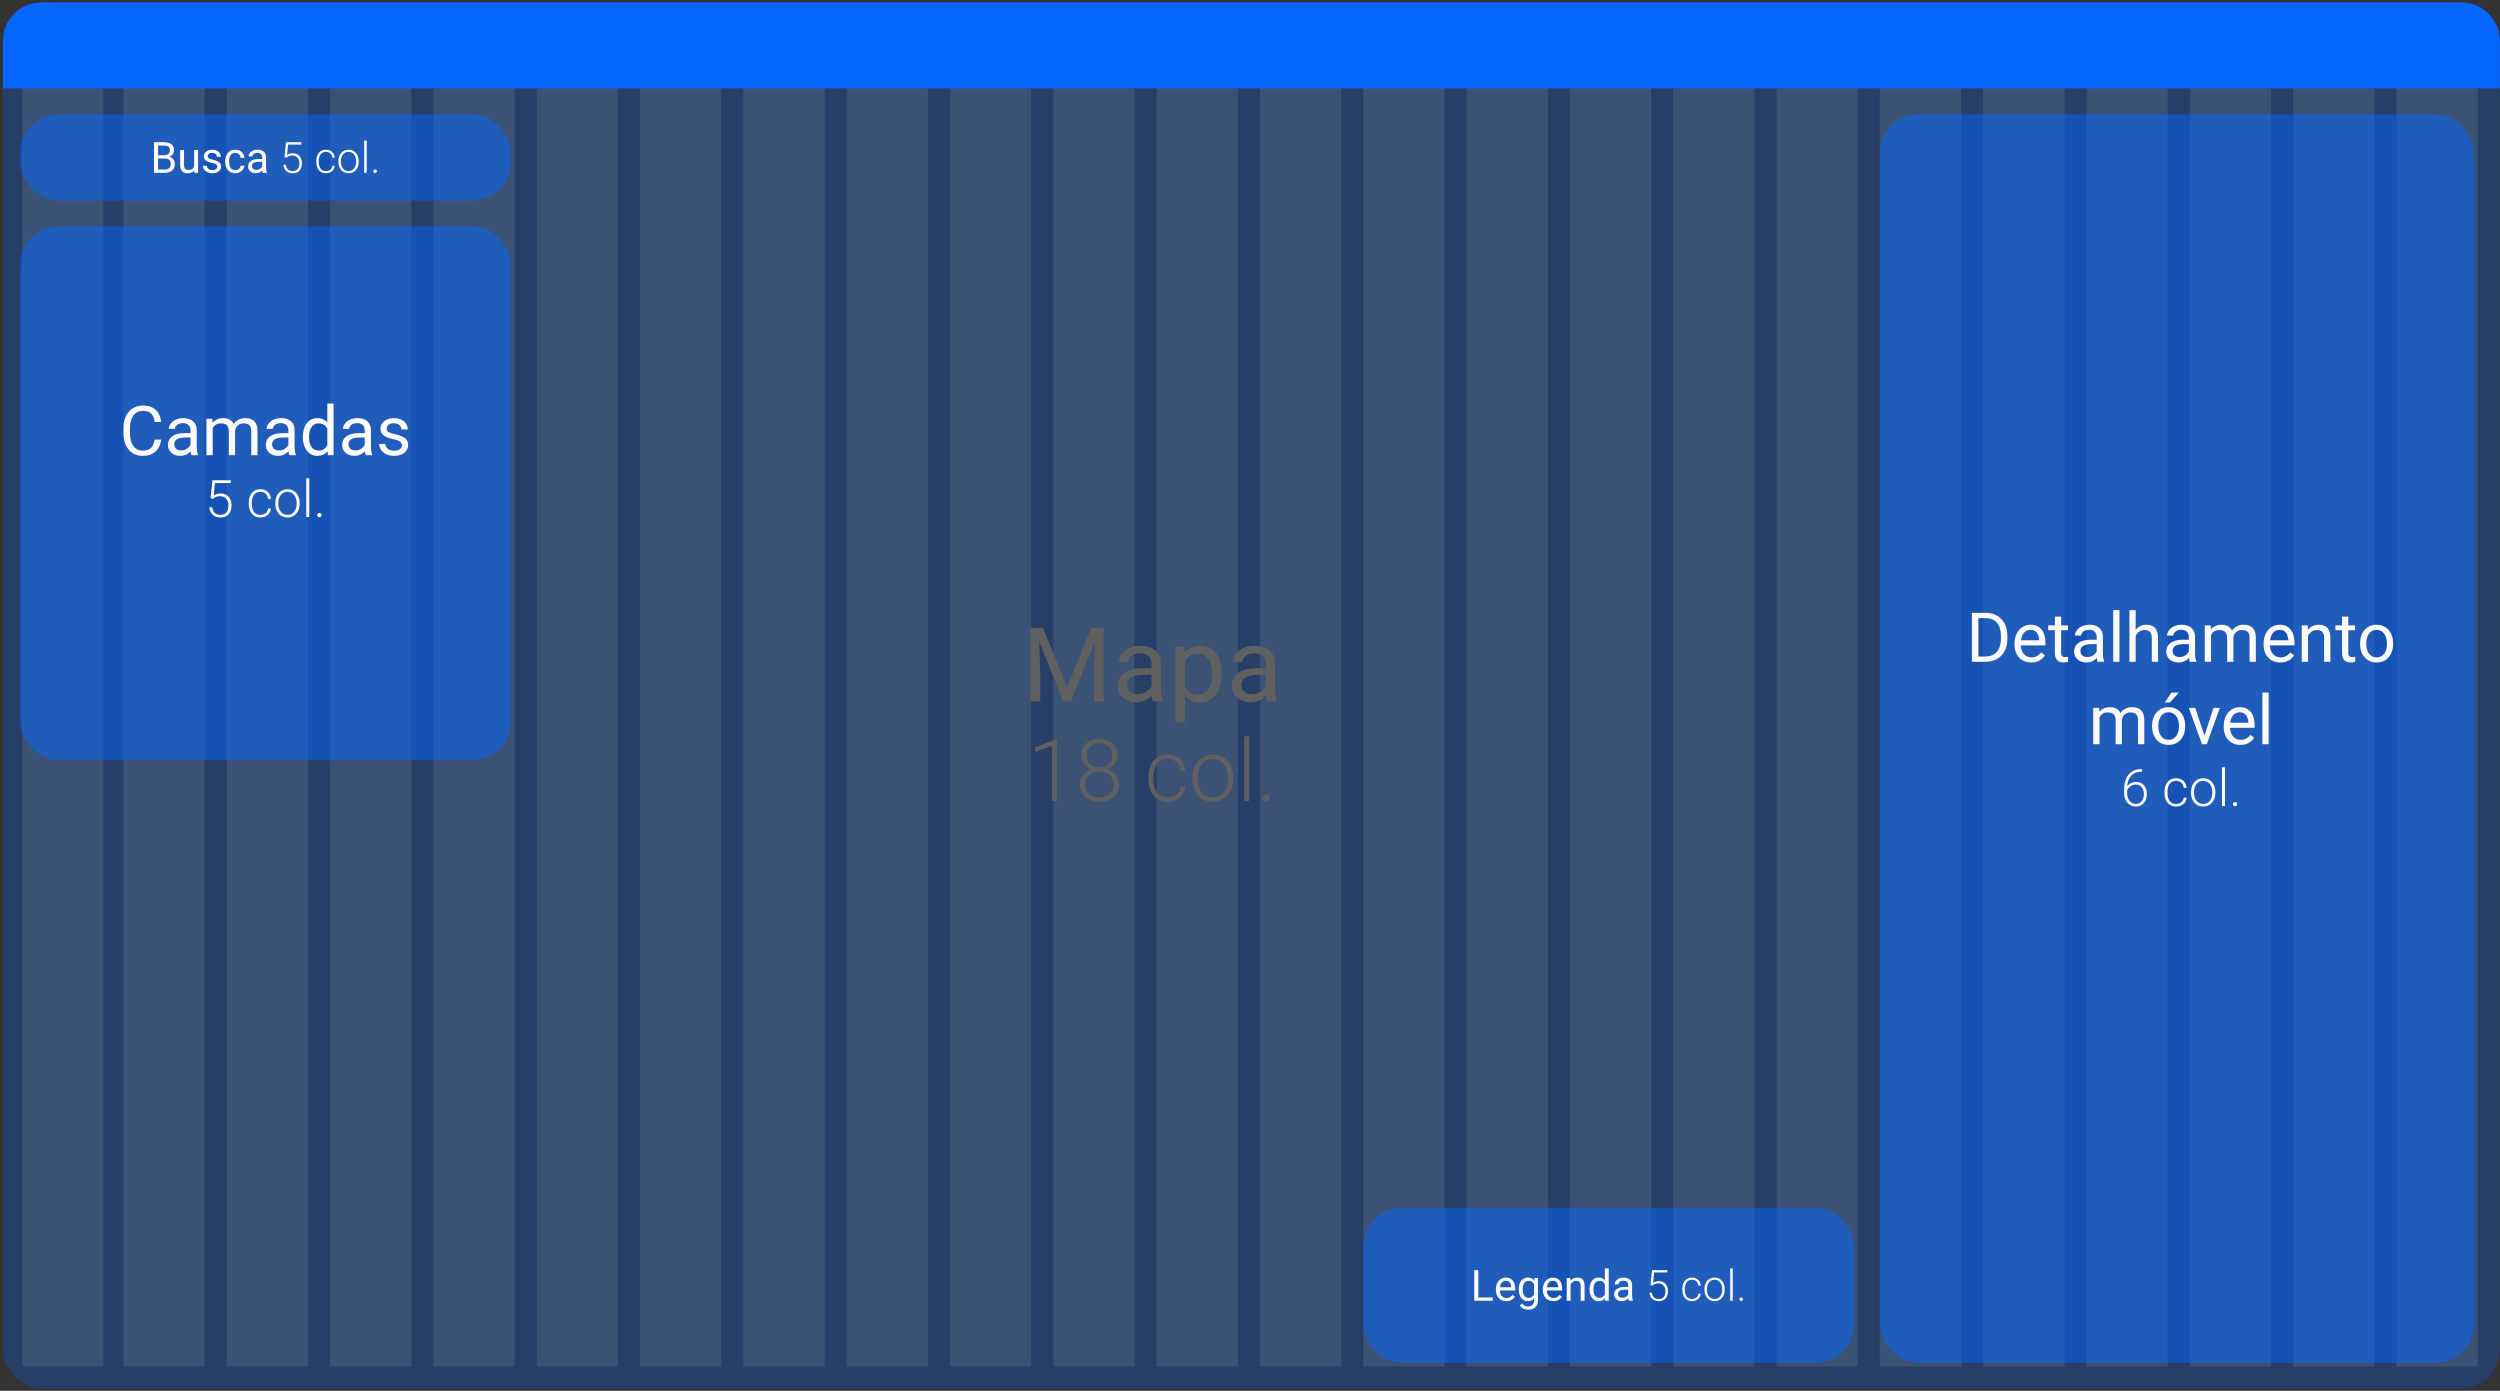 <svg width="728" height="405" viewBox="0 0 728 405" fill="none" xmlns="http://www.w3.org/2000/svg">
<rect x="0" y="0" width="728" height="405" fill="#333333" stroke="none"/>
<rect x="0.846" y="0.722" width="727.094" height="403.663" rx="11.157" fill="#0567FF" fill-opacity="0.25"/>
<rect x="6.438" y="6.627" width="23.656" height="391.297" fill="#FDFBF9" fill-opacity="0.1"/>
<rect x="35.947" y="6.627" width="23.656" height="391.297" fill="#FDFBF9" fill-opacity="0.1"/>
<rect x="66.033" y="6.627" width="23.656" height="391.297" fill="#FDFBF9" fill-opacity="0.1"/>
<rect x="96.119" y="6.627" width="23.656" height="391.297" fill="#FDFBF9" fill-opacity="0.1"/>
<rect x="126.207" y="6.627" width="23.656" height="391.297" fill="#FDFBF9" fill-opacity="0.1"/>
<rect x="156.293" y="6.627" width="23.656" height="391.297" fill="#FDFBF9" fill-opacity="0.1"/>
<rect x="186.379" y="6.627" width="23.656" height="391.297" fill="#FDFBF9" fill-opacity="0.1"/>
<rect x="216.467" y="6.627" width="23.656" height="391.297" fill="#FDFBF9" fill-opacity="0.1"/>
<rect x="246.553" y="6.627" width="23.656" height="391.297" fill="#FDFBF9" fill-opacity="0.1"/>
<rect x="276.641" y="6.627" width="23.656" height="391.297" fill="#FDFBF9" fill-opacity="0.1"/>
<rect x="306.727" y="6.627" width="23.656" height="391.297" fill="#FDFBF9" fill-opacity="0.1"/>
<rect x="336.812" y="6.627" width="23.656" height="391.297" fill="#FDFBF9" fill-opacity="0.1"/>
<rect x="366.9" y="6.627" width="23.656" height="391.297" fill="#FDFBF9" fill-opacity="0.1"/>
<rect x="396.986" y="6.627" width="23.656" height="391.297" fill="#FDFBF9" fill-opacity="0.1"/>
<rect x="427.072" y="6.627" width="23.656" height="391.297" fill="#FDFBF9" fill-opacity="0.1"/>
<rect x="457.16" y="6.627" width="23.656" height="391.297" fill="#FDFBF9" fill-opacity="0.1"/>
<rect x="487.246" y="6.627" width="23.656" height="391.297" fill="#FDFBF9" fill-opacity="0.1"/>
<rect x="517.332" y="6.627" width="23.656" height="391.297" fill="#FDFBF9" fill-opacity="0.1"/>
<rect x="547.42" y="6.627" width="23.656" height="391.297" fill="#FDFBF9" fill-opacity="0.1"/>
<rect x="577.506" y="6.627" width="23.656" height="391.297" fill="#FDFBF9" fill-opacity="0.1"/>
<rect x="607.594" y="6.627" width="23.656" height="391.297" fill="#FDFBF9" fill-opacity="0.1"/>
<rect x="637.68" y="6.627" width="23.656" height="391.297" fill="#FDFBF9" fill-opacity="0.1"/>
<rect x="667.766" y="6.627" width="23.656" height="391.297" fill="#FDFBF9" fill-opacity="0.1"/>
<rect x="697.854" y="6.627" width="23.656" height="391.297" fill="#FDFBF9" fill-opacity="0.1"/>
<rect x="5.859" y="33.315" width="142.912" height="25.072" rx="11.163" fill="#0567FF" fill-opacity="0.5"/>
<rect x="5.859" y="65.909" width="142.912" height="155.448" rx="11.163" fill="#0567FF" fill-opacity="0.5"/>
<rect x="396.986" y="351.733" width="142.912" height="45.13" rx="11.163" fill="#0567FF" fill-opacity="0.5"/>
<rect x="547.42" y="33.315" width="172.998" height="363.547" rx="11.163" fill="#0567FF" fill-opacity="0.5"/>
<path d="M727.939 25.713L0.846 25.713L0.846 11.887C0.846 5.721 5.844 0.722 12.011 0.722L716.774 0.722C722.941 0.722 727.939 5.721 727.939 11.887L727.939 25.713Z" fill="#0567FF"/>
<path d="M300.993 182.838H303.74L310.748 200.276L317.74 182.838H320.502L311.805 204.228H309.661L300.993 182.838ZM300.097 182.838H302.521L302.917 195.883V204.228H300.097V182.838ZM318.96 182.838H321.384V204.228H318.563V195.883L318.96 182.838ZM335.325 201.51V193.327C335.325 192.7 335.198 192.157 334.943 191.696C334.698 191.226 334.326 190.864 333.827 190.609C333.327 190.355 332.71 190.227 331.976 190.227C331.29 190.227 330.688 190.345 330.169 190.58C329.66 190.815 329.258 191.123 328.964 191.505C328.68 191.887 328.538 192.299 328.538 192.739H325.82C325.82 192.171 325.967 191.608 326.261 191.05C326.555 190.492 326.976 189.987 327.524 189.537C328.083 189.076 328.749 188.714 329.522 188.45C330.306 188.175 331.178 188.038 332.137 188.038C333.293 188.038 334.312 188.234 335.193 188.626C336.084 189.018 336.78 189.61 337.279 190.404C337.788 191.187 338.043 192.171 338.043 193.356V200.761C338.043 201.289 338.087 201.853 338.175 202.45C338.273 203.047 338.415 203.562 338.601 203.992V204.228H335.766C335.629 203.914 335.521 203.498 335.443 202.979C335.364 202.45 335.325 201.96 335.325 201.51ZM335.795 194.59L335.825 196.5H333.078C332.304 196.5 331.613 196.564 331.006 196.691C330.399 196.809 329.89 196.99 329.478 197.235C329.067 197.48 328.754 197.788 328.538 198.16C328.323 198.523 328.215 198.949 328.215 199.438C328.215 199.938 328.328 200.393 328.553 200.805C328.778 201.216 329.116 201.544 329.567 201.789C330.027 202.024 330.59 202.141 331.256 202.141C332.088 202.141 332.823 201.965 333.46 201.613C334.096 201.26 334.601 200.829 334.973 200.32C335.355 199.811 335.56 199.316 335.59 198.836L336.75 200.144C336.682 200.555 336.496 201.01 336.192 201.51C335.888 202.009 335.482 202.489 334.973 202.949C334.473 203.4 333.876 203.777 333.18 204.081C332.495 204.374 331.721 204.521 330.859 204.521C329.782 204.521 328.837 204.311 328.024 203.89C327.221 203.469 326.594 202.905 326.144 202.2C325.703 201.485 325.482 200.687 325.482 199.806C325.482 198.954 325.649 198.204 325.982 197.558C326.315 196.902 326.795 196.358 327.422 195.927C328.048 195.487 328.803 195.154 329.684 194.928C330.565 194.703 331.55 194.59 332.637 194.59H335.795ZM345.036 191.388V210.339H342.303V188.332H344.801L345.036 191.388ZM355.745 196.148V196.456C355.745 197.612 355.608 198.684 355.334 199.673C355.06 200.653 354.658 201.505 354.129 202.23C353.61 202.954 352.969 203.517 352.205 203.919C351.441 204.321 350.564 204.521 349.575 204.521C348.567 204.521 347.675 204.355 346.902 204.022C346.128 203.689 345.472 203.204 344.933 202.567C344.394 201.931 343.963 201.167 343.64 200.276C343.327 199.384 343.111 198.381 342.994 197.264V195.619C343.111 194.443 343.332 193.391 343.655 192.46C343.978 191.53 344.404 190.737 344.933 190.08C345.472 189.414 346.123 188.91 346.887 188.567C347.651 188.215 348.532 188.038 349.531 188.038C350.53 188.038 351.417 188.234 352.19 188.626C352.964 189.008 353.615 189.556 354.144 190.271C354.673 190.986 355.07 191.843 355.334 192.842C355.608 193.831 355.745 194.933 355.745 196.148ZM353.013 196.456V196.148C353.013 195.354 352.93 194.61 352.763 193.915C352.597 193.209 352.337 192.592 351.985 192.064C351.642 191.525 351.201 191.104 350.662 190.8C350.124 190.487 349.482 190.33 348.738 190.33C348.052 190.33 347.455 190.448 346.946 190.683C346.446 190.918 346.02 191.236 345.668 191.638C345.315 192.029 345.026 192.48 344.801 192.989C344.585 193.489 344.424 194.008 344.316 194.546V198.351C344.512 199.037 344.786 199.683 345.139 200.29C345.491 200.888 345.961 201.373 346.549 201.745C347.137 202.107 347.876 202.288 348.767 202.288C349.502 202.288 350.134 202.137 350.662 201.833C351.201 201.52 351.642 201.094 351.985 200.555C352.337 200.016 352.597 199.399 352.763 198.704C352.93 197.999 353.013 197.249 353.013 196.456ZM368.585 201.51V193.327C368.585 192.7 368.458 192.157 368.203 191.696C367.958 191.226 367.586 190.864 367.087 190.609C366.587 190.355 365.97 190.227 365.236 190.227C364.55 190.227 363.948 190.345 363.429 190.58C362.919 190.815 362.518 191.123 362.224 191.505C361.94 191.887 361.798 192.299 361.798 192.739H359.08C359.08 192.171 359.227 191.608 359.521 191.05C359.815 190.492 360.236 189.987 360.784 189.537C361.343 189.076 362.009 188.714 362.782 188.45C363.566 188.175 364.437 188.038 365.397 188.038C366.553 188.038 367.571 188.234 368.453 188.626C369.344 189.018 370.04 189.61 370.539 190.404C371.048 191.187 371.303 192.171 371.303 193.356V200.761C371.303 201.289 371.347 201.853 371.435 202.45C371.533 203.047 371.675 203.562 371.861 203.992V204.228H369.026C368.889 203.914 368.781 203.498 368.703 202.979C368.624 202.45 368.585 201.96 368.585 201.51ZM369.055 194.59L369.085 196.5H366.337C365.564 196.5 364.873 196.564 364.266 196.691C363.659 196.809 363.15 196.99 362.738 197.235C362.327 197.48 362.013 197.788 361.798 198.16C361.583 198.523 361.475 198.949 361.475 199.438C361.475 199.938 361.587 200.393 361.813 200.805C362.038 201.216 362.376 201.544 362.826 201.789C363.287 202.024 363.85 202.141 364.516 202.141C365.348 202.141 366.083 201.965 366.719 201.613C367.356 201.26 367.86 200.829 368.233 200.32C368.615 199.811 368.82 199.316 368.85 198.836L370.01 200.144C369.942 200.555 369.756 201.01 369.452 201.51C369.148 202.009 368.742 202.489 368.233 202.949C367.733 203.4 367.136 203.777 366.44 204.081C365.755 204.374 364.981 204.521 364.119 204.521C363.042 204.521 362.097 204.311 361.284 203.89C360.481 203.469 359.854 202.905 359.403 202.2C358.963 201.485 358.742 200.687 358.742 199.806C358.742 198.954 358.909 198.204 359.242 197.558C359.575 196.902 360.055 196.358 360.682 195.927C361.308 195.487 362.062 195.154 362.944 194.928C363.825 194.703 364.81 194.59 365.897 194.59H369.055ZM307.783 215.329V233.228H306.326V217.178L301.478 218.978V217.594L307.538 215.329H307.783ZM325.84 228.502C325.84 229.579 325.587 230.489 325.081 231.232C324.583 231.975 323.906 232.534 323.049 232.909C322.192 233.285 321.233 233.472 320.172 233.472C319.103 233.472 318.14 233.285 317.283 232.909C316.426 232.534 315.744 231.975 315.238 231.232C314.74 230.489 314.491 229.579 314.491 228.502C314.491 227.792 314.63 227.147 314.908 226.568C315.193 225.98 315.589 225.474 316.095 225.05C316.609 224.617 317.209 224.283 317.895 224.046C318.58 223.809 319.331 223.691 320.147 223.691C321.225 223.691 322.192 223.899 323.049 224.315C323.906 224.723 324.583 225.286 325.081 226.005C325.587 226.723 325.84 227.555 325.84 228.502ZM324.371 228.502C324.371 227.743 324.187 227.078 323.82 226.507C323.453 225.935 322.951 225.494 322.314 225.184C321.678 224.866 320.955 224.707 320.147 224.707C319.331 224.707 318.609 224.866 317.98 225.184C317.352 225.494 316.858 225.935 316.499 226.507C316.14 227.078 315.96 227.743 315.96 228.502C315.96 229.294 316.136 229.967 316.487 230.522C316.846 231.077 317.344 231.497 317.98 231.783C318.617 232.069 319.347 232.211 320.172 232.211C320.996 232.211 321.722 232.069 322.351 231.783C322.979 231.497 323.473 231.077 323.832 230.522C324.191 229.967 324.371 229.294 324.371 228.502ZM325.375 219.981C325.375 220.855 325.142 221.634 324.677 222.32C324.22 222.997 323.6 223.532 322.816 223.923C322.033 224.307 321.147 224.499 320.16 224.499C319.164 224.499 318.27 224.307 317.478 223.923C316.695 223.532 316.075 222.997 315.618 222.32C315.169 221.634 314.944 220.855 314.944 219.981C314.944 218.945 315.169 218.072 315.618 217.362C316.075 216.643 316.695 216.096 317.478 215.721C318.262 215.346 319.152 215.158 320.147 215.158C321.135 215.158 322.02 215.346 322.804 215.721C323.596 216.096 324.22 216.643 324.677 217.362C325.142 218.072 325.375 218.945 325.375 219.981ZM323.918 219.969C323.918 219.275 323.751 218.663 323.416 218.133C323.09 217.602 322.641 217.186 322.069 216.884C321.506 216.574 320.866 216.419 320.147 216.419C319.421 216.419 318.776 216.562 318.213 216.847C317.658 217.133 317.217 217.541 316.891 218.072C316.573 218.602 316.413 219.235 316.413 219.969C316.413 220.687 316.573 221.308 316.891 221.83C317.217 222.344 317.662 222.744 318.225 223.03C318.788 223.315 319.433 223.458 320.16 223.458C320.886 223.458 321.531 223.315 322.094 223.03C322.657 222.744 323.102 222.344 323.428 221.83C323.755 221.308 323.918 220.687 323.918 219.969ZM340.029 232.211C340.649 232.211 341.229 232.097 341.767 231.869C342.314 231.632 342.763 231.285 343.114 230.828C343.473 230.363 343.677 229.796 343.726 229.126H345.122C345.081 229.967 344.824 230.718 344.35 231.379C343.885 232.032 343.273 232.546 342.514 232.921C341.763 233.289 340.935 233.472 340.029 233.472C339.107 233.472 338.29 233.305 337.58 232.97C336.878 232.636 336.291 232.171 335.817 231.575C335.344 230.971 334.985 230.269 334.74 229.469C334.503 228.661 334.385 227.792 334.385 226.862V226.347C334.385 225.417 334.503 224.552 334.74 223.752C334.985 222.944 335.344 222.242 335.817 221.646C336.291 221.042 336.878 220.573 337.58 220.238C338.282 219.904 339.094 219.737 340.017 219.737C340.963 219.737 341.812 219.928 342.563 220.312C343.322 220.696 343.926 221.238 344.375 221.94C344.832 222.642 345.081 223.475 345.122 224.438H343.726C343.685 223.728 343.497 223.115 343.163 222.601C342.828 222.087 342.387 221.691 341.841 221.414C341.294 221.136 340.686 220.997 340.017 220.997C339.266 220.997 338.625 221.144 338.094 221.438C337.564 221.724 337.131 222.12 336.797 222.626C336.47 223.124 336.23 223.695 336.075 224.34C335.919 224.976 335.842 225.645 335.842 226.347V226.862C335.842 227.572 335.915 228.249 336.062 228.894C336.217 229.53 336.458 230.098 336.785 230.595C337.119 231.093 337.552 231.489 338.082 231.783C338.621 232.069 339.27 232.211 340.029 232.211ZM347.264 226.813V226.409C347.264 225.446 347.403 224.556 347.68 223.74C347.958 222.924 348.354 222.218 348.868 221.622C349.39 221.026 350.014 220.565 350.741 220.238C351.467 219.904 352.275 219.737 353.165 219.737C354.063 219.737 354.875 219.904 355.601 220.238C356.327 220.565 356.952 221.026 357.474 221.622C357.996 222.218 358.396 222.924 358.674 223.74C358.951 224.556 359.09 225.446 359.09 226.409V226.813C359.09 227.776 358.951 228.665 358.674 229.481C358.396 230.289 357.996 230.991 357.474 231.587C356.96 232.183 356.34 232.648 355.613 232.983C354.887 233.309 354.079 233.472 353.189 233.472C352.291 233.472 351.479 233.309 350.753 232.983C350.027 232.648 349.402 232.183 348.88 231.587C348.358 230.991 347.958 230.289 347.68 229.481C347.403 228.665 347.264 227.776 347.264 226.813ZM348.721 226.409V226.813C348.721 227.539 348.819 228.229 349.015 228.882C349.21 229.526 349.496 230.102 349.872 230.608C350.247 231.106 350.712 231.497 351.267 231.783C351.822 232.069 352.463 232.211 353.189 232.211C353.907 232.211 354.54 232.069 355.087 231.783C355.642 231.497 356.107 231.106 356.482 230.608C356.858 230.102 357.139 229.526 357.327 228.882C357.523 228.229 357.621 227.539 357.621 226.813V226.409C357.621 225.69 357.523 225.009 357.327 224.364C357.139 223.719 356.854 223.144 356.47 222.638C356.095 222.132 355.63 221.732 355.075 221.438C354.52 221.144 353.883 220.997 353.165 220.997C352.447 220.997 351.81 221.144 351.255 221.438C350.708 221.732 350.243 222.132 349.859 222.638C349.484 223.144 349.198 223.719 349.002 224.364C348.815 225.009 348.721 225.69 348.721 226.409ZM363.754 214.423V233.228H362.298V214.423H363.754ZM367.623 232.334C367.623 232.048 367.713 231.807 367.892 231.612C368.08 231.408 368.333 231.305 368.651 231.305C368.978 231.305 369.235 231.403 369.423 231.599C369.61 231.795 369.704 232.04 369.704 232.334C369.704 232.611 369.61 232.848 369.423 233.044C369.235 233.24 368.978 233.338 368.651 233.338C368.333 233.338 368.08 233.24 367.892 233.044C367.713 232.848 367.623 232.611 367.623 232.334Z" fill="#606060"/>
<path d="M45.045 128.012H46.925C46.828 128.913 46.57 129.72 46.152 130.431C45.734 131.143 45.143 131.708 44.379 132.126C43.615 132.537 42.662 132.743 41.519 132.743C40.684 132.743 39.923 132.586 39.237 132.273C38.558 131.959 37.974 131.515 37.484 130.941C36.995 130.36 36.616 129.664 36.348 128.855C36.087 128.038 35.956 127.131 35.956 126.132V124.712C35.956 123.713 36.087 122.809 36.348 121.999C36.616 121.183 36.998 120.484 37.494 119.903C37.997 119.322 38.601 118.875 39.306 118.561C40.011 118.248 40.804 118.091 41.686 118.091C42.763 118.091 43.674 118.294 44.418 118.698C45.163 119.103 45.74 119.665 46.152 120.383C46.57 121.095 46.828 121.921 46.925 122.861H45.045C44.954 122.195 44.784 121.623 44.536 121.147C44.288 120.664 43.935 120.292 43.478 120.03C43.021 119.769 42.424 119.639 41.686 119.639C41.053 119.639 40.494 119.759 40.011 120.001C39.534 120.243 39.133 120.585 38.806 121.029C38.486 121.473 38.245 122.005 38.082 122.626C37.919 123.246 37.837 123.935 37.837 124.692V126.132C37.837 126.831 37.909 127.487 38.052 128.1C38.203 128.714 38.428 129.253 38.728 129.716C39.028 130.18 39.41 130.546 39.874 130.813C40.337 131.075 40.886 131.205 41.519 131.205C42.322 131.205 42.962 131.078 43.439 130.823C43.916 130.569 44.275 130.203 44.516 129.726C44.764 129.25 44.941 128.678 45.045 128.012ZM55.475 130.735V125.28C55.475 124.862 55.391 124.5 55.221 124.193C55.058 123.879 54.81 123.638 54.477 123.468C54.144 123.298 53.732 123.213 53.242 123.213C52.785 123.213 52.384 123.292 52.038 123.448C51.698 123.605 51.431 123.811 51.235 124.065C51.045 124.32 50.951 124.594 50.951 124.888H49.139C49.139 124.509 49.237 124.134 49.433 123.762C49.629 123.39 49.909 123.053 50.275 122.753C50.647 122.446 51.091 122.205 51.607 122.028C52.129 121.845 52.71 121.754 53.35 121.754C54.121 121.754 54.8 121.885 55.387 122.146C55.982 122.407 56.445 122.802 56.778 123.331C57.118 123.853 57.287 124.509 57.287 125.299V130.236C57.287 130.588 57.317 130.964 57.376 131.362C57.441 131.76 57.535 132.103 57.66 132.39V132.547H55.769C55.678 132.338 55.606 132.06 55.554 131.714C55.502 131.362 55.475 131.035 55.475 130.735ZM55.789 126.122L55.809 127.395H53.977C53.461 127.395 53.001 127.438 52.596 127.523C52.191 127.601 51.852 127.722 51.578 127.885C51.303 128.048 51.094 128.254 50.951 128.502C50.807 128.744 50.735 129.028 50.735 129.354C50.735 129.687 50.81 129.991 50.961 130.265C51.111 130.539 51.336 130.758 51.636 130.921C51.943 131.078 52.319 131.156 52.763 131.156C53.318 131.156 53.807 131.039 54.232 130.804C54.656 130.569 54.992 130.281 55.24 129.942C55.495 129.602 55.632 129.272 55.652 128.953L56.425 129.824C56.38 130.098 56.256 130.402 56.053 130.735C55.851 131.068 55.58 131.388 55.24 131.695C54.907 131.995 54.509 132.247 54.046 132.449C53.589 132.645 53.073 132.743 52.498 132.743C51.78 132.743 51.15 132.602 50.608 132.322C50.073 132.041 49.655 131.665 49.354 131.195C49.061 130.719 48.914 130.187 48.914 129.599C48.914 129.031 49.025 128.531 49.247 128.1C49.469 127.663 49.789 127.301 50.206 127.013C50.624 126.72 51.127 126.498 51.715 126.347C52.302 126.197 52.959 126.122 53.683 126.122H55.789ZM61.94 124.056V132.547H60.118V121.95H61.842L61.94 124.056ZM61.567 126.847L60.725 126.817C60.732 126.093 60.826 125.423 61.009 124.81C61.192 124.189 61.463 123.651 61.822 123.194C62.181 122.737 62.628 122.384 63.164 122.136C63.699 121.881 64.319 121.754 65.025 121.754C65.521 121.754 65.978 121.826 66.396 121.97C66.814 122.107 67.176 122.325 67.483 122.626C67.79 122.926 68.028 123.311 68.198 123.781C68.368 124.251 68.452 124.82 68.452 125.486V132.547H66.641V125.574C66.641 125.019 66.546 124.575 66.356 124.242C66.174 123.909 65.912 123.667 65.573 123.517C65.234 123.36 64.835 123.282 64.378 123.282C63.843 123.282 63.395 123.377 63.036 123.566C62.677 123.755 62.39 124.016 62.175 124.349C61.959 124.682 61.802 125.064 61.704 125.495C61.613 125.92 61.567 126.37 61.567 126.847ZM68.433 125.848L67.218 126.22C67.225 125.639 67.32 125.081 67.502 124.545C67.692 124.01 67.963 123.533 68.315 123.115C68.674 122.698 69.115 122.368 69.637 122.126C70.16 121.878 70.757 121.754 71.43 121.754C71.998 121.754 72.501 121.829 72.938 121.979C73.382 122.129 73.754 122.361 74.054 122.675C74.361 122.982 74.593 123.377 74.75 123.86C74.906 124.343 74.985 124.917 74.985 125.583V132.547H73.163V125.564C73.163 124.97 73.069 124.509 72.879 124.183C72.696 123.85 72.435 123.618 72.096 123.488C71.763 123.35 71.364 123.282 70.901 123.282C70.503 123.282 70.15 123.35 69.843 123.488C69.536 123.625 69.278 123.814 69.069 124.056C68.861 124.291 68.701 124.562 68.59 124.869C68.485 125.175 68.433 125.502 68.433 125.848ZM83.976 130.735V125.28C83.976 124.862 83.891 124.5 83.721 124.193C83.558 123.879 83.31 123.638 82.977 123.468C82.644 123.298 82.232 123.213 81.743 123.213C81.286 123.213 80.884 123.292 80.538 123.448C80.198 123.605 79.931 123.811 79.735 124.065C79.546 124.32 79.451 124.594 79.451 124.888H77.639C77.639 124.509 77.737 124.134 77.933 123.762C78.129 123.39 78.409 123.053 78.775 122.753C79.147 122.446 79.591 122.205 80.107 122.028C80.629 121.845 81.21 121.754 81.85 121.754C82.621 121.754 83.3 121.885 83.888 122.146C84.482 122.407 84.945 122.802 85.278 123.331C85.618 123.853 85.787 124.509 85.787 125.299V130.236C85.787 130.588 85.817 130.964 85.876 131.362C85.941 131.76 86.036 132.103 86.16 132.39V132.547H84.269C84.178 132.338 84.106 132.06 84.054 131.714C84.002 131.362 83.976 131.035 83.976 130.735ZM84.289 126.122L84.309 127.395H82.477C81.961 127.395 81.501 127.438 81.096 127.523C80.691 127.601 80.352 127.722 80.078 127.885C79.803 128.048 79.594 128.254 79.451 128.502C79.307 128.744 79.235 129.028 79.235 129.354C79.235 129.687 79.311 129.991 79.461 130.265C79.611 130.539 79.836 130.758 80.136 130.921C80.443 131.078 80.819 131.156 81.263 131.156C81.818 131.156 82.307 131.039 82.732 130.804C83.156 130.569 83.492 130.281 83.741 129.942C83.995 129.602 84.132 129.272 84.152 128.953L84.926 129.824C84.88 130.098 84.756 130.402 84.553 130.735C84.351 131.068 84.08 131.388 83.741 131.695C83.408 131.995 83.009 132.247 82.546 132.449C82.089 132.645 81.573 132.743 80.998 132.743C80.28 132.743 79.65 132.602 79.108 132.322C78.573 132.041 78.155 131.665 77.855 131.195C77.561 130.719 77.414 130.187 77.414 129.599C77.414 129.031 77.525 128.531 77.747 128.1C77.969 127.663 78.289 127.301 78.707 127.013C79.124 126.72 79.627 126.498 80.215 126.347C80.802 126.197 81.459 126.122 82.183 126.122H84.289ZM95.317 130.49V117.504H97.138V132.547H95.474L95.317 130.49ZM88.187 127.366V127.16C88.187 126.351 88.285 125.616 88.481 124.957C88.683 124.291 88.967 123.719 89.333 123.243C89.705 122.766 90.146 122.4 90.655 122.146C91.171 121.885 91.745 121.754 92.379 121.754C93.045 121.754 93.626 121.872 94.122 122.107C94.625 122.335 95.049 122.671 95.395 123.115C95.748 123.553 96.025 124.082 96.228 124.702C96.43 125.322 96.57 126.024 96.649 126.808V127.709C96.577 128.486 96.437 129.184 96.228 129.805C96.025 130.425 95.748 130.954 95.395 131.391C95.049 131.829 94.625 132.165 94.122 132.4C93.619 132.628 93.032 132.743 92.359 132.743C91.739 132.743 91.171 132.609 90.655 132.341C90.146 132.074 89.705 131.698 89.333 131.215C88.967 130.732 88.683 130.164 88.481 129.511C88.285 128.851 88.187 128.136 88.187 127.366ZM90.009 127.16V127.366C90.009 127.895 90.061 128.391 90.165 128.855C90.276 129.318 90.446 129.726 90.675 130.079C90.903 130.431 91.194 130.709 91.546 130.911C91.899 131.107 92.32 131.205 92.81 131.205C93.41 131.205 93.903 131.078 94.288 130.823C94.68 130.569 94.994 130.232 95.229 129.814C95.464 129.397 95.647 128.943 95.777 128.453V126.093C95.699 125.734 95.585 125.388 95.434 125.055C95.291 124.715 95.101 124.415 94.866 124.154C94.638 123.886 94.354 123.674 94.014 123.517C93.681 123.36 93.286 123.282 92.829 123.282C92.333 123.282 91.905 123.386 91.546 123.595C91.194 123.798 90.903 124.078 90.675 124.438C90.446 124.79 90.276 125.201 90.165 125.672C90.061 126.135 90.009 126.631 90.009 127.16ZM106.208 130.735V125.28C106.208 124.862 106.123 124.5 105.953 124.193C105.79 123.879 105.542 123.638 105.209 123.468C104.876 123.298 104.464 123.213 103.975 123.213C103.518 123.213 103.116 123.292 102.77 123.448C102.43 123.605 102.163 123.811 101.967 124.065C101.778 124.32 101.683 124.594 101.683 124.888H99.871C99.871 124.509 99.969 124.134 100.165 123.762C100.361 123.39 100.641 123.053 101.007 122.753C101.379 122.446 101.823 122.205 102.339 122.028C102.861 121.845 103.442 121.754 104.082 121.754C104.853 121.754 105.532 121.885 106.119 122.146C106.714 122.407 107.177 122.802 107.51 123.331C107.85 123.853 108.019 124.509 108.019 125.299V130.236C108.019 130.588 108.049 130.964 108.108 131.362C108.173 131.76 108.268 132.103 108.392 132.39V132.547H106.501C106.41 132.338 106.338 132.06 106.286 131.714C106.234 131.362 106.208 131.035 106.208 130.735ZM106.521 126.122L106.541 127.395H104.709C104.193 127.395 103.733 127.438 103.328 127.523C102.923 127.601 102.584 127.722 102.31 127.885C102.035 128.048 101.827 128.254 101.683 128.502C101.539 128.744 101.467 129.028 101.467 129.354C101.467 129.687 101.542 129.991 101.693 130.265C101.843 130.539 102.068 130.758 102.368 130.921C102.675 131.078 103.051 131.156 103.495 131.156C104.05 131.156 104.539 131.039 104.964 130.804C105.388 130.569 105.724 130.281 105.973 129.942C106.227 129.602 106.364 129.272 106.384 128.953L107.158 129.824C107.112 130.098 106.988 130.402 106.785 130.735C106.583 131.068 106.312 131.388 105.973 131.695C105.64 131.995 105.241 132.247 104.778 132.449C104.321 132.645 103.805 132.743 103.23 132.743C102.512 132.743 101.882 132.602 101.34 132.322C100.805 132.041 100.387 131.665 100.086 131.195C99.793 130.719 99.646 130.187 99.646 129.599C99.646 129.031 99.757 128.531 99.979 128.1C100.201 127.663 100.521 127.301 100.939 127.013C101.356 126.72 101.859 126.498 102.447 126.347C103.034 126.197 103.691 126.122 104.415 126.122H106.521ZM117.04 129.736C117.04 129.475 116.981 129.233 116.863 129.011C116.752 128.783 116.521 128.577 116.168 128.394C115.822 128.205 115.3 128.042 114.601 127.905C114.013 127.781 113.481 127.634 113.005 127.464C112.534 127.294 112.133 127.088 111.8 126.847C111.473 126.605 111.222 126.321 111.046 125.995C110.869 125.668 110.781 125.286 110.781 124.849C110.781 124.431 110.873 124.036 111.056 123.664C111.245 123.292 111.509 122.962 111.849 122.675C112.195 122.387 112.61 122.162 113.093 121.999C113.576 121.836 114.115 121.754 114.709 121.754C115.557 121.754 116.282 121.904 116.883 122.205C117.484 122.505 117.944 122.906 118.264 123.409C118.584 123.905 118.744 124.457 118.744 125.064H116.932C116.932 124.771 116.844 124.487 116.667 124.212C116.498 123.932 116.246 123.7 115.913 123.517C115.587 123.334 115.185 123.243 114.709 123.243C114.206 123.243 113.798 123.321 113.484 123.478C113.178 123.628 112.952 123.821 112.809 124.056C112.672 124.291 112.603 124.539 112.603 124.8C112.603 124.996 112.636 125.172 112.701 125.329C112.773 125.479 112.897 125.619 113.073 125.75C113.249 125.874 113.497 125.992 113.817 126.103C114.137 126.214 114.545 126.325 115.042 126.436C115.91 126.631 116.625 126.866 117.187 127.141C117.748 127.415 118.166 127.751 118.44 128.149C118.714 128.548 118.851 129.031 118.851 129.599C118.851 130.063 118.754 130.487 118.558 130.872C118.368 131.257 118.091 131.59 117.725 131.871C117.366 132.145 116.935 132.361 116.432 132.517C115.936 132.668 115.378 132.743 114.758 132.743C113.824 132.743 113.034 132.576 112.388 132.243C111.741 131.91 111.251 131.479 110.918 130.95C110.585 130.422 110.419 129.863 110.419 129.276H112.241C112.267 129.772 112.41 130.167 112.672 130.461C112.933 130.748 113.253 130.954 113.631 131.078C114.01 131.195 114.385 131.254 114.758 131.254C115.254 131.254 115.668 131.189 116.001 131.058C116.341 130.928 116.599 130.748 116.775 130.52C116.951 130.291 117.04 130.03 117.04 129.736ZM62.023 145.258L61.332 145.06L61.854 139.852H67.201V140.675H62.603L62.228 144.274C62.414 144.142 62.684 144.012 63.036 143.885C63.394 143.752 63.795 143.686 64.241 143.686C64.716 143.686 65.147 143.767 65.534 143.929C65.926 144.085 66.261 144.316 66.54 144.619C66.819 144.918 67.035 145.28 67.186 145.706C67.338 146.127 67.414 146.605 67.414 147.139C67.414 147.653 67.351 148.125 67.223 148.556C67.096 148.987 66.903 149.364 66.643 149.687C66.383 150.006 66.053 150.253 65.651 150.429C65.25 150.606 64.772 150.694 64.219 150.694C63.793 150.694 63.391 150.635 63.014 150.517C62.642 150.395 62.309 150.211 62.015 149.967C61.722 149.722 61.482 149.413 61.295 149.041C61.114 148.669 61.002 148.233 60.958 147.734H61.802C61.861 148.213 61.991 148.617 62.192 148.946C62.392 149.274 62.662 149.521 63 149.687C63.342 149.854 63.749 149.937 64.219 149.937C64.601 149.937 64.934 149.876 65.218 149.754C65.507 149.631 65.747 149.452 65.938 149.217C66.134 148.977 66.281 148.686 66.379 148.343C66.481 147.996 66.533 147.599 66.533 147.153C66.533 146.771 66.479 146.421 66.371 146.103C66.263 145.78 66.104 145.498 65.894 145.258C65.688 145.013 65.433 144.825 65.13 144.693C64.826 144.56 64.478 144.494 64.087 144.494C63.578 144.494 63.171 144.563 62.867 144.7C62.569 144.837 62.287 145.023 62.023 145.258ZM75.825 149.937C76.197 149.937 76.544 149.869 76.868 149.732C77.196 149.59 77.465 149.381 77.676 149.107C77.891 148.828 78.014 148.488 78.043 148.086H78.88C78.856 148.591 78.702 149.041 78.418 149.438C78.138 149.829 77.771 150.138 77.316 150.363C76.865 150.584 76.368 150.694 75.825 150.694C75.271 150.694 74.782 150.593 74.356 150.393C73.934 150.192 73.582 149.913 73.298 149.555C73.014 149.193 72.798 148.772 72.651 148.292C72.51 147.807 72.439 147.286 72.439 146.727V146.419C72.439 145.861 72.51 145.341 72.651 144.862C72.798 144.377 73.014 143.956 73.298 143.598C73.582 143.236 73.934 142.954 74.356 142.753C74.777 142.553 75.264 142.452 75.817 142.452C76.385 142.452 76.895 142.567 77.345 142.798C77.801 143.028 78.163 143.353 78.432 143.774C78.707 144.196 78.856 144.695 78.88 145.273H78.043C78.019 144.847 77.906 144.48 77.705 144.171C77.504 143.863 77.24 143.625 76.912 143.459C76.584 143.292 76.219 143.209 75.817 143.209C75.367 143.209 74.982 143.297 74.664 143.473C74.346 143.645 74.086 143.882 73.885 144.186C73.69 144.484 73.545 144.827 73.452 145.214C73.359 145.596 73.313 145.998 73.313 146.419V146.727C73.313 147.153 73.357 147.56 73.445 147.947C73.538 148.329 73.682 148.669 73.878 148.968C74.079 149.266 74.338 149.504 74.657 149.68C74.98 149.852 75.369 149.937 75.825 149.937ZM80.166 146.698V146.456C80.166 145.878 80.249 145.344 80.415 144.854C80.582 144.365 80.82 143.941 81.128 143.583C81.442 143.226 81.816 142.949 82.252 142.753C82.688 142.553 83.172 142.452 83.706 142.452C84.245 142.452 84.732 142.553 85.168 142.753C85.604 142.949 85.978 143.226 86.292 143.583C86.605 143.941 86.845 144.365 87.012 144.854C87.178 145.344 87.261 145.878 87.261 146.456V146.698C87.261 147.276 87.178 147.809 87.012 148.299C86.845 148.784 86.605 149.205 86.292 149.563C85.983 149.92 85.611 150.199 85.175 150.4C84.74 150.596 84.255 150.694 83.721 150.694C83.182 150.694 82.695 150.596 82.259 150.4C81.823 150.199 81.449 149.92 81.135 149.563C80.822 149.205 80.582 148.784 80.415 148.299C80.249 147.809 80.166 147.276 80.166 146.698ZM81.04 146.456V146.698C81.04 147.134 81.099 147.548 81.216 147.939C81.334 148.326 81.505 148.671 81.73 148.975C81.956 149.274 82.235 149.509 82.568 149.68C82.901 149.852 83.285 149.937 83.721 149.937C84.152 149.937 84.531 149.852 84.859 149.68C85.192 149.509 85.472 149.274 85.697 148.975C85.922 148.671 86.091 148.326 86.204 147.939C86.321 147.548 86.38 147.134 86.38 146.698V146.456C86.38 146.025 86.321 145.616 86.204 145.229C86.091 144.842 85.92 144.497 85.689 144.193C85.464 143.89 85.185 143.65 84.852 143.473C84.519 143.297 84.137 143.209 83.706 143.209C83.275 143.209 82.893 143.297 82.56 143.473C82.232 143.65 81.953 143.89 81.723 144.193C81.498 144.497 81.326 144.842 81.209 145.229C81.096 145.616 81.04 146.025 81.04 146.456ZM90.06 139.264V150.547H89.186V139.264H90.06ZM92.381 150.011C92.381 149.839 92.435 149.695 92.543 149.577C92.655 149.455 92.807 149.394 92.998 149.394C93.194 149.394 93.348 149.452 93.461 149.57C93.574 149.687 93.63 149.834 93.63 150.011C93.63 150.177 93.574 150.319 93.461 150.437C93.348 150.554 93.194 150.613 92.998 150.613C92.807 150.613 92.655 150.554 92.543 150.437C92.435 150.319 92.381 150.177 92.381 150.011Z" fill="#FDFBF9"/>
<path d="M578.075 192.72H575.098L575.117 191.182H578.075C579.094 191.182 579.943 190.97 580.622 190.545C581.301 190.115 581.81 189.514 582.149 188.743C582.496 187.966 582.669 187.059 582.669 186.021V185.149C582.669 184.333 582.571 183.608 582.375 182.975C582.179 182.335 581.892 181.796 581.513 181.359C581.134 180.915 580.671 180.579 580.122 180.35C579.58 180.122 578.957 180.007 578.252 180.007H575.039V178.46H578.252C579.185 178.46 580.037 178.617 580.808 178.93C581.578 179.237 582.241 179.684 582.796 180.272C583.357 180.853 583.788 181.558 584.089 182.387C584.389 183.21 584.539 184.137 584.539 185.169V186.021C584.539 187.052 584.389 187.983 584.089 188.812C583.788 189.635 583.354 190.337 582.786 190.918C582.225 191.499 581.545 191.946 580.749 192.259C579.959 192.566 579.068 192.72 578.075 192.72ZM576.107 178.46V192.72H574.216V178.46H576.107ZM591.503 192.916C590.765 192.916 590.096 192.792 589.495 192.543C588.901 192.289 588.388 191.933 587.957 191.476C587.533 191.019 587.206 190.477 586.978 189.85C586.749 189.223 586.635 188.538 586.635 187.793V187.382C586.635 186.52 586.762 185.753 587.017 185.081C587.272 184.401 587.618 183.827 588.055 183.357C588.493 182.887 588.989 182.531 589.544 182.289C590.099 182.048 590.673 181.927 591.268 181.927C592.025 181.927 592.678 182.058 593.226 182.319C593.781 182.58 594.235 182.945 594.588 183.416C594.94 183.879 595.201 184.428 595.371 185.061C595.541 185.688 595.626 186.373 595.626 187.118V187.931H587.712V186.452H593.814V186.315C593.788 185.844 593.69 185.387 593.52 184.943C593.357 184.499 593.096 184.134 592.737 183.847C592.377 183.559 591.888 183.416 591.268 183.416C590.856 183.416 590.477 183.504 590.131 183.68C589.785 183.85 589.488 184.104 589.24 184.444C588.992 184.783 588.799 185.198 588.662 185.688C588.525 186.177 588.457 186.742 588.457 187.382V187.793C588.457 188.296 588.525 188.77 588.662 189.214C588.806 189.651 589.012 190.036 589.279 190.369C589.554 190.702 589.883 190.963 590.269 191.153C590.66 191.342 591.104 191.437 591.601 191.437C592.24 191.437 592.782 191.306 593.226 191.045C593.67 190.784 594.059 190.434 594.392 189.997L595.489 190.869C595.26 191.215 594.97 191.544 594.617 191.858C594.264 192.171 593.83 192.426 593.314 192.622C592.805 192.818 592.201 192.916 591.503 192.916ZM602.178 182.123V183.514H596.448V182.123H602.178ZM598.388 179.547H600.199V190.095C600.199 190.454 600.255 190.725 600.366 190.908C600.477 191.091 600.621 191.211 600.797 191.27C600.973 191.329 601.163 191.358 601.365 191.358C601.515 191.358 601.672 191.345 601.835 191.319C602.005 191.287 602.132 191.26 602.217 191.241L602.227 192.72C602.083 192.765 601.894 192.808 601.659 192.847C601.43 192.893 601.153 192.916 600.826 192.916C600.382 192.916 599.974 192.827 599.602 192.651C599.23 192.475 598.933 192.181 598.711 191.77C598.495 191.352 598.388 190.79 598.388 190.085V179.547ZM610.552 190.908V185.453C610.552 185.035 610.467 184.672 610.297 184.366C610.134 184.052 609.886 183.811 609.553 183.641C609.22 183.471 608.808 183.386 608.319 183.386C607.862 183.386 607.46 183.465 607.114 183.621C606.774 183.778 606.507 183.984 606.311 184.238C606.121 184.493 606.027 184.767 606.027 185.061H604.215C604.215 184.682 604.313 184.307 604.509 183.935C604.705 183.562 604.985 183.226 605.351 182.926C605.723 182.619 606.167 182.377 606.683 182.201C607.205 182.018 607.786 181.927 608.426 181.927C609.197 181.927 609.876 182.058 610.463 182.319C611.058 182.58 611.521 182.975 611.854 183.504C612.194 184.026 612.363 184.682 612.363 185.472V190.408C612.363 190.761 612.393 191.136 612.452 191.535C612.517 191.933 612.612 192.276 612.736 192.563V192.72H610.845C610.754 192.511 610.682 192.233 610.63 191.887C610.578 191.535 610.552 191.208 610.552 190.908ZM610.865 186.295L610.885 187.568H609.053C608.537 187.568 608.077 187.611 607.672 187.695C607.267 187.774 606.928 187.895 606.654 188.058C606.379 188.221 606.17 188.427 606.027 188.675C605.883 188.916 605.811 189.2 605.811 189.527C605.811 189.86 605.886 190.164 606.037 190.438C606.187 190.712 606.412 190.931 606.712 191.094C607.019 191.251 607.395 191.329 607.839 191.329C608.394 191.329 608.883 191.211 609.308 190.976C609.732 190.741 610.068 190.454 610.317 190.115C610.571 189.775 610.708 189.445 610.728 189.125L611.502 189.997C611.456 190.271 611.332 190.575 611.129 190.908C610.927 191.241 610.656 191.561 610.317 191.868C609.984 192.168 609.585 192.419 609.122 192.622C608.665 192.818 608.149 192.916 607.574 192.916C606.856 192.916 606.226 192.775 605.684 192.494C605.149 192.214 604.731 191.838 604.43 191.368C604.137 190.892 603.99 190.359 603.99 189.772C603.99 189.204 604.101 188.704 604.323 188.273C604.545 187.836 604.865 187.473 605.282 187.186C605.7 186.892 606.203 186.67 606.791 186.52C607.378 186.37 608.035 186.295 608.759 186.295H610.865ZM617.182 177.676V192.72H615.36V177.676H617.182ZM621.903 177.676V192.72H620.091V177.676H621.903ZM621.472 187.02L620.718 186.99C620.724 186.266 620.832 185.596 621.041 184.983C621.25 184.362 621.544 183.824 621.922 183.367C622.301 182.91 622.751 182.557 623.274 182.309C623.803 182.054 624.387 181.927 625.027 181.927C625.549 181.927 626.019 181.999 626.437 182.142C626.855 182.279 627.211 182.501 627.505 182.808C627.805 183.115 628.034 183.514 628.19 184.003C628.347 184.486 628.425 185.077 628.425 185.776V192.72H626.604V185.756C626.604 185.201 626.522 184.757 626.359 184.424C626.196 184.085 625.957 183.84 625.644 183.69C625.33 183.533 624.945 183.455 624.488 183.455C624.038 183.455 623.626 183.549 623.254 183.739C622.889 183.928 622.572 184.189 622.304 184.522C622.043 184.855 621.837 185.237 621.687 185.668C621.544 186.093 621.472 186.543 621.472 187.02ZM637.387 190.908V185.453C637.387 185.035 637.302 184.672 637.132 184.366C636.969 184.052 636.721 183.811 636.388 183.641C636.055 183.471 635.643 183.386 635.154 183.386C634.697 183.386 634.295 183.465 633.949 183.621C633.61 183.778 633.342 183.984 633.146 184.238C632.957 184.493 632.862 184.767 632.862 185.061H631.05C631.05 184.682 631.148 184.307 631.344 183.935C631.54 183.562 631.821 183.226 632.186 182.926C632.558 182.619 633.002 182.377 633.518 182.201C634.04 182.018 634.622 181.927 635.261 181.927C636.032 181.927 636.711 182.058 637.299 182.319C637.893 182.58 638.356 182.975 638.689 183.504C639.029 184.026 639.199 184.682 639.199 185.472V190.408C639.199 190.761 639.228 191.136 639.287 191.535C639.352 191.933 639.447 192.276 639.571 192.563V192.72H637.68C637.589 192.511 637.517 192.233 637.465 191.887C637.413 191.535 637.387 191.208 637.387 190.908ZM637.7 186.295L637.72 187.568H635.888C635.372 187.568 634.912 187.611 634.507 187.695C634.102 187.774 633.763 187.895 633.489 188.058C633.215 188.221 633.006 188.427 632.862 188.675C632.718 188.916 632.646 189.2 632.646 189.527C632.646 189.86 632.722 190.164 632.872 190.438C633.022 190.712 633.247 190.931 633.548 191.094C633.854 191.251 634.23 191.329 634.674 191.329C635.229 191.329 635.718 191.211 636.143 190.976C636.567 190.741 636.904 190.454 637.152 190.115C637.406 189.775 637.543 189.445 637.563 189.125L638.337 189.997C638.291 190.271 638.167 190.575 637.965 190.908C637.762 191.241 637.491 191.561 637.152 191.868C636.819 192.168 636.42 192.419 635.957 192.622C635.5 192.818 634.984 192.916 634.409 192.916C633.691 192.916 633.061 192.775 632.519 192.494C631.984 192.214 631.566 191.838 631.266 191.368C630.972 190.892 630.825 190.359 630.825 189.772C630.825 189.204 630.936 188.704 631.158 188.273C631.38 187.836 631.7 187.473 632.118 187.186C632.535 186.892 633.038 186.67 633.626 186.52C634.213 186.37 634.87 186.295 635.594 186.295H637.7ZM643.851 184.228V192.72H642.029V182.123H643.753L643.851 184.228ZM643.478 187.02L642.636 186.99C642.643 186.266 642.737 185.596 642.92 184.983C643.103 184.362 643.374 183.824 643.733 183.367C644.092 182.91 644.539 182.557 645.075 182.309C645.61 182.054 646.231 181.927 646.936 181.927C647.432 181.927 647.889 181.999 648.307 182.142C648.725 182.279 649.087 182.498 649.394 182.799C649.701 183.099 649.939 183.484 650.109 183.954C650.279 184.424 650.364 184.992 650.364 185.658V192.72H648.552V185.747C648.552 185.192 648.457 184.748 648.268 184.415C648.085 184.082 647.824 183.84 647.484 183.69C647.145 183.533 646.746 183.455 646.289 183.455C645.754 183.455 645.307 183.549 644.948 183.739C644.588 183.928 644.301 184.189 644.086 184.522C643.87 184.855 643.714 185.237 643.616 185.668C643.524 186.093 643.478 186.543 643.478 187.02ZM650.344 186.021L649.129 186.393C649.136 185.812 649.231 185.254 649.414 184.718C649.603 184.183 649.874 183.706 650.226 183.288C650.586 182.87 651.026 182.541 651.549 182.299C652.071 182.051 652.668 181.927 653.341 181.927C653.909 181.927 654.412 182.002 654.849 182.152C655.293 182.302 655.665 182.534 655.966 182.848C656.272 183.154 656.504 183.549 656.661 184.033C656.818 184.516 656.896 185.09 656.896 185.756V192.72H655.074V185.737C655.074 185.143 654.98 184.682 654.79 184.356C654.608 184.023 654.346 183.791 654.007 183.66C653.674 183.523 653.276 183.455 652.812 183.455C652.414 183.455 652.061 183.523 651.754 183.66C651.447 183.798 651.189 183.987 650.981 184.228C650.772 184.464 650.612 184.734 650.501 185.041C650.396 185.348 650.344 185.675 650.344 186.021ZM664.036 192.916C663.298 192.916 662.629 192.792 662.028 192.543C661.434 192.289 660.921 191.933 660.49 191.476C660.066 191.019 659.739 190.477 659.511 189.85C659.282 189.223 659.168 188.538 659.168 187.793V187.382C659.168 186.52 659.295 185.753 659.55 185.081C659.805 184.401 660.151 183.827 660.588 183.357C661.026 182.887 661.522 182.531 662.077 182.289C662.632 182.048 663.206 181.927 663.801 181.927C664.558 181.927 665.211 182.058 665.759 182.319C666.314 182.58 666.768 182.945 667.121 183.416C667.473 183.879 667.735 184.428 667.904 185.061C668.074 185.688 668.159 186.373 668.159 187.118V187.931H660.245V186.452H666.347V186.315C666.321 185.844 666.223 185.387 666.053 184.943C665.89 184.499 665.629 184.134 665.27 183.847C664.911 183.559 664.421 183.416 663.801 183.416C663.389 183.416 663.011 183.504 662.665 183.68C662.319 183.85 662.021 184.104 661.773 184.444C661.525 184.783 661.333 185.198 661.195 185.688C661.058 186.177 660.99 186.742 660.99 187.382V187.793C660.99 188.296 661.058 188.77 661.195 189.214C661.339 189.651 661.545 190.036 661.813 190.369C662.087 190.702 662.416 190.963 662.802 191.153C663.193 191.342 663.637 191.437 664.134 191.437C664.774 191.437 665.315 191.306 665.759 191.045C666.203 190.784 666.592 190.434 666.925 189.997L668.022 190.869C667.793 191.215 667.503 191.544 667.15 191.858C666.798 192.171 666.363 192.426 665.848 192.622C665.338 192.818 664.734 192.916 664.036 192.916ZM672.086 184.385V192.72H670.274V182.123H671.988L672.086 184.385ZM671.655 187.02L670.901 186.99C670.908 186.266 671.015 185.596 671.224 184.983C671.433 184.362 671.727 183.824 672.106 183.367C672.485 182.91 672.935 182.557 673.457 182.309C673.986 182.054 674.571 181.927 675.21 181.927C675.733 181.927 676.203 181.999 676.621 182.142C677.039 182.279 677.395 182.501 677.688 182.808C677.989 183.115 678.217 183.514 678.374 184.003C678.531 184.486 678.609 185.077 678.609 185.776V192.72H676.787V185.756C676.787 185.201 676.706 184.757 676.542 184.424C676.379 184.085 676.141 183.84 675.827 183.69C675.514 183.533 675.129 183.455 674.672 183.455C674.221 183.455 673.81 183.549 673.438 183.739C673.072 183.928 672.755 184.189 672.488 184.522C672.227 184.855 672.021 185.237 671.871 185.668C671.727 186.093 671.655 186.543 671.655 187.02ZM685.798 182.123V183.514H680.068V182.123H685.798ZM682.007 179.547H683.819V190.095C683.819 190.454 683.875 190.725 683.986 190.908C684.097 191.091 684.24 191.211 684.417 191.27C684.593 191.329 684.782 191.358 684.985 191.358C685.135 191.358 685.292 191.345 685.455 191.319C685.625 191.287 685.752 191.26 685.837 191.241L685.847 192.72C685.703 192.765 685.514 192.808 685.279 192.847C685.05 192.893 684.773 192.916 684.446 192.916C684.002 192.916 683.594 192.827 683.222 192.651C682.85 192.475 682.553 192.181 682.331 191.77C682.115 191.352 682.007 190.79 682.007 190.085V179.547ZM687.247 187.539V187.314C687.247 186.55 687.358 185.841 687.58 185.188C687.802 184.529 688.122 183.958 688.54 183.474C688.958 182.985 689.464 182.606 690.058 182.338C690.652 182.064 691.318 181.927 692.056 181.927C692.8 181.927 693.469 182.064 694.064 182.338C694.664 182.606 695.174 182.985 695.591 183.474C696.016 183.958 696.339 184.529 696.561 185.188C696.783 185.841 696.894 186.55 696.894 187.314V187.539C696.894 188.303 696.783 189.011 696.561 189.664C696.339 190.317 696.016 190.888 695.591 191.378C695.174 191.861 694.668 192.24 694.073 192.514C693.486 192.782 692.82 192.916 692.075 192.916C691.331 192.916 690.662 192.782 690.068 192.514C689.474 192.24 688.964 191.861 688.54 191.378C688.122 190.888 687.802 190.317 687.58 189.664C687.358 189.011 687.247 188.303 687.247 187.539ZM689.059 187.314V187.539C689.059 188.068 689.121 188.567 689.245 189.037C689.369 189.501 689.555 189.912 689.803 190.271C690.058 190.63 690.375 190.914 690.753 191.123C691.132 191.326 691.573 191.427 692.075 191.427C692.572 191.427 693.006 191.326 693.378 191.123C693.757 190.914 694.07 190.63 694.318 190.271C694.566 189.912 694.752 189.501 694.877 189.037C695.007 188.567 695.072 188.068 695.072 187.539V187.314C695.072 186.791 695.007 186.298 694.877 185.835C694.752 185.365 694.563 184.95 694.308 184.591C694.06 184.225 693.747 183.938 693.368 183.729C692.996 183.52 692.559 183.416 692.056 183.416C691.56 183.416 691.122 183.52 690.744 183.729C690.371 183.938 690.058 184.225 689.803 184.591C689.555 184.95 689.369 185.365 689.245 185.835C689.121 186.298 689.059 186.791 689.059 187.314ZM611.374 208.228V216.72H609.553V206.123H611.276L611.374 208.228ZM611.002 211.02L610.16 210.99C610.166 210.266 610.261 209.596 610.444 208.983C610.627 208.362 610.898 207.824 611.257 207.367C611.616 206.91 612.063 206.557 612.598 206.309C613.134 206.054 613.754 205.927 614.459 205.927C614.956 205.927 615.413 205.999 615.83 206.142C616.248 206.279 616.611 206.498 616.918 206.799C617.224 207.099 617.463 207.484 617.633 207.954C617.802 208.424 617.887 208.992 617.887 209.658V216.72H616.075V209.747C616.075 209.192 615.981 208.748 615.791 208.415C615.608 208.082 615.347 207.84 615.008 207.69C614.668 207.533 614.27 207.455 613.813 207.455C613.278 207.455 612.83 207.549 612.471 207.739C612.112 207.928 611.825 208.189 611.609 208.522C611.394 208.855 611.237 209.237 611.139 209.668C611.048 210.093 611.002 210.543 611.002 211.02ZM617.868 210.021L616.653 210.393C616.66 209.812 616.754 209.254 616.937 208.718C617.127 208.183 617.397 207.706 617.75 207.288C618.109 206.87 618.55 206.541 619.072 206.299C619.595 206.051 620.192 205.927 620.864 205.927C621.433 205.927 621.935 206.002 622.373 206.152C622.817 206.302 623.189 206.534 623.489 206.848C623.796 207.154 624.028 207.549 624.185 208.033C624.341 208.516 624.42 209.09 624.42 209.756V216.72H622.598V209.737C622.598 209.143 622.503 208.682 622.314 208.356C622.131 208.023 621.87 207.791 621.53 207.66C621.197 207.523 620.799 207.455 620.336 207.455C619.937 207.455 619.585 207.523 619.278 207.66C618.971 207.798 618.713 207.987 618.504 208.228C618.295 208.464 618.135 208.734 618.024 209.041C617.92 209.348 617.868 209.675 617.868 210.021ZM626.682 211.539V211.314C626.682 210.55 626.793 209.841 627.015 209.188C627.237 208.529 627.557 207.958 627.975 207.474C628.393 206.985 628.899 206.606 629.493 206.338C630.087 206.064 630.753 205.927 631.491 205.927C632.235 205.927 632.904 206.064 633.499 206.338C634.099 206.606 634.609 206.985 635.026 207.474C635.451 207.958 635.774 208.529 635.996 209.188C636.218 209.841 636.329 210.55 636.329 211.314V211.539C636.329 212.303 636.218 213.011 635.996 213.664C635.774 214.317 635.451 214.888 635.026 215.378C634.609 215.861 634.102 216.24 633.508 216.514C632.921 216.782 632.255 216.916 631.51 216.916C630.766 216.916 630.097 216.782 629.503 216.514C628.908 216.24 628.399 215.861 627.975 215.378C627.557 214.888 627.237 214.317 627.015 213.664C626.793 213.011 626.682 212.303 626.682 211.539ZM628.494 211.314V211.539C628.494 212.068 628.556 212.567 628.68 213.037C628.804 213.501 628.99 213.912 629.238 214.271C629.493 214.63 629.81 214.914 630.188 215.123C630.567 215.326 631.008 215.427 631.51 215.427C632.007 215.427 632.441 215.326 632.813 215.123C633.192 214.914 633.505 214.63 633.753 214.271C634.001 213.912 634.187 213.501 634.311 213.037C634.442 212.567 634.507 212.068 634.507 211.539V211.314C634.507 210.791 634.442 210.298 634.311 209.835C634.187 209.365 633.998 208.95 633.743 208.591C633.495 208.225 633.182 207.938 632.803 207.729C632.431 207.52 631.994 207.416 631.491 207.416C630.995 207.416 630.557 207.52 630.178 207.729C629.806 207.938 629.493 208.225 629.238 208.591C628.99 208.95 628.804 209.365 628.68 209.835C628.556 210.298 628.494 210.791 628.494 211.314ZM630.413 204.556L632.313 201.676H634.498L631.873 204.556H630.413ZM641.667 215.084L644.566 206.123H646.417L642.607 216.72H641.392L641.667 215.084ZM639.248 206.123L642.235 215.133L642.44 216.72H641.226L637.387 206.123H639.248ZM652.42 216.916C651.682 216.916 651.013 216.792 650.412 216.543C649.818 216.289 649.306 215.933 648.875 215.476C648.45 215.019 648.124 214.477 647.895 213.85C647.667 213.223 647.553 212.538 647.553 211.793V211.382C647.553 210.52 647.68 209.753 647.935 209.081C648.189 208.401 648.535 207.827 648.973 207.357C649.41 206.887 649.906 206.531 650.461 206.289C651.016 206.048 651.591 205.927 652.185 205.927C652.943 205.927 653.595 206.058 654.144 206.319C654.699 206.58 655.153 206.945 655.505 207.416C655.858 207.879 656.119 208.428 656.289 209.061C656.459 209.688 656.543 210.373 656.543 211.118V211.931H648.63V210.452H654.732V210.315C654.705 209.844 654.608 209.387 654.438 208.943C654.275 208.499 654.013 208.134 653.654 207.847C653.295 207.559 652.805 207.416 652.185 207.416C651.774 207.416 651.395 207.504 651.049 207.68C650.703 207.85 650.406 208.104 650.158 208.444C649.91 208.783 649.717 209.198 649.58 209.688C649.443 210.177 649.374 210.742 649.374 211.382V211.793C649.374 212.296 649.443 212.77 649.58 213.214C649.724 213.651 649.929 214.036 650.197 214.369C650.471 214.702 650.801 214.963 651.186 215.153C651.578 215.342 652.022 215.437 652.518 215.437C653.158 215.437 653.7 215.306 654.144 215.045C654.588 214.784 654.976 214.434 655.309 213.997L656.406 214.869C656.178 215.215 655.887 215.544 655.535 215.858C655.182 216.171 654.748 216.426 654.232 216.622C653.723 216.818 653.119 216.916 652.42 216.916ZM660.627 201.676V216.72H658.806V201.676H660.627ZM623.648 223.944H623.773V224.715H623.648C622.973 224.715 622.37 224.826 621.841 225.046C621.317 225.266 620.874 225.585 620.512 226.001C620.154 226.412 619.883 226.912 619.697 227.499C619.51 228.087 619.417 228.745 619.417 229.475V230.952C619.417 231.446 619.484 231.889 619.616 232.281C619.748 232.668 619.932 232.998 620.167 233.273C620.402 233.547 620.676 233.755 620.989 233.897C621.303 234.039 621.641 234.11 622.003 234.11C622.36 234.11 622.681 234.037 622.965 233.89C623.249 233.743 623.489 233.537 623.685 233.273C623.886 233.008 624.038 232.705 624.141 232.362C624.248 232.014 624.302 231.642 624.302 231.245C624.302 230.868 624.253 230.513 624.155 230.18C624.062 229.842 623.918 229.544 623.722 229.284C623.526 229.025 623.281 228.821 622.987 228.674C622.693 228.528 622.348 228.454 621.952 228.454C621.501 228.454 621.08 228.557 620.688 228.763C620.296 228.968 619.976 229.243 619.726 229.585C619.481 229.928 619.351 230.303 619.337 230.709L618.83 230.702C618.864 230.241 618.969 229.828 619.146 229.46C619.322 229.088 619.555 228.772 619.843 228.513C620.137 228.248 620.473 228.048 620.85 227.911C621.232 227.769 621.643 227.698 622.084 227.698C622.598 227.698 623.046 227.791 623.428 227.977C623.815 228.163 624.136 228.42 624.39 228.748C624.65 229.071 624.843 229.446 624.971 229.872C625.103 230.293 625.169 230.739 625.169 231.209C625.169 231.723 625.095 232.203 624.949 232.648C624.807 233.089 624.596 233.476 624.317 233.809C624.043 234.142 623.71 234.401 623.318 234.588C622.931 234.774 622.493 234.867 622.003 234.867C621.464 234.867 620.982 234.764 620.556 234.558C620.13 234.352 619.765 234.068 619.462 233.706C619.163 233.344 618.933 232.927 618.771 232.457C618.614 231.982 618.536 231.476 618.536 230.937V229.997C618.536 229.086 618.641 228.261 618.852 227.521C619.062 226.777 619.378 226.138 619.799 225.604C620.225 225.07 620.757 224.661 621.393 224.377C622.035 224.089 622.787 223.944 623.648 223.944ZM633.682 234.11C634.054 234.11 634.402 234.042 634.725 233.904C635.053 233.762 635.323 233.554 635.533 233.28C635.749 233.001 635.871 232.661 635.9 232.259H636.738C636.713 232.763 636.559 233.214 636.275 233.611C635.996 234.002 635.629 234.311 635.173 234.536C634.723 234.756 634.226 234.867 633.682 234.867C633.129 234.867 632.639 234.766 632.213 234.565C631.792 234.365 631.439 234.086 631.155 233.728C630.871 233.366 630.656 232.945 630.509 232.465C630.367 231.98 630.296 231.458 630.296 230.9V230.592C630.296 230.033 630.367 229.514 630.509 229.034C630.656 228.55 630.871 228.128 631.155 227.771C631.439 227.409 631.792 227.127 632.213 226.926C632.634 226.726 633.121 226.625 633.675 226.625C634.243 226.625 634.752 226.74 635.203 226.97C635.658 227.201 636.02 227.526 636.29 227.947C636.564 228.368 636.713 228.868 636.738 229.446H635.9C635.876 229.02 635.763 228.652 635.563 228.344C635.362 228.035 635.097 227.798 634.769 227.631C634.441 227.465 634.076 227.382 633.675 227.382C633.224 227.382 632.84 227.47 632.522 227.646C632.203 227.818 631.944 228.055 631.743 228.359C631.547 228.657 631.403 229 631.31 229.387C631.217 229.769 631.17 230.17 631.17 230.592V230.9C631.17 231.326 631.214 231.733 631.302 232.119C631.395 232.501 631.54 232.842 631.736 233.14C631.936 233.439 632.196 233.677 632.514 233.853C632.837 234.024 633.227 234.11 633.682 234.11ZM638.023 230.871V230.628C638.023 230.051 638.107 229.517 638.273 229.027C638.44 228.537 638.677 228.114 638.986 227.756C639.299 227.399 639.674 227.122 640.109 226.926C640.545 226.726 641.03 226.625 641.564 226.625C642.102 226.625 642.59 226.726 643.025 226.926C643.461 227.122 643.836 227.399 644.149 227.756C644.463 228.114 644.703 228.537 644.869 229.027C645.036 229.517 645.119 230.051 645.119 230.628V230.871C645.119 231.449 645.036 231.982 644.869 232.472C644.703 232.957 644.463 233.378 644.149 233.735C643.841 234.093 643.469 234.372 643.033 234.573C642.597 234.769 642.112 234.867 641.578 234.867C641.04 234.867 640.553 234.769 640.117 234.573C639.681 234.372 639.306 234.093 638.993 233.735C638.679 233.378 638.44 232.957 638.273 232.472C638.107 231.982 638.023 231.449 638.023 230.871ZM638.897 230.628V230.871C638.897 231.307 638.956 231.72 639.074 232.112C639.191 232.499 639.363 232.844 639.588 233.148C639.813 233.447 640.092 233.682 640.425 233.853C640.758 234.024 641.143 234.11 641.578 234.11C642.009 234.11 642.389 234.024 642.717 233.853C643.05 233.682 643.329 233.447 643.554 233.148C643.78 232.844 643.949 232.499 644.061 232.112C644.179 231.72 644.237 231.307 644.237 230.871V230.628C644.237 230.197 644.179 229.789 644.061 229.402C643.949 229.015 643.777 228.67 643.547 228.366C643.322 228.062 643.043 227.822 642.71 227.646C642.377 227.47 641.995 227.382 641.564 227.382C641.133 227.382 640.751 227.47 640.418 227.646C640.09 227.822 639.811 228.062 639.581 228.366C639.355 228.67 639.184 229.015 639.066 229.402C638.954 229.789 638.897 230.197 638.897 230.628ZM647.918 223.437V234.72H647.043V223.437H647.918ZM650.239 234.184C650.239 234.012 650.293 233.868 650.4 233.75C650.513 233.628 650.665 233.567 650.856 233.567C651.052 233.567 651.206 233.625 651.318 233.743C651.431 233.86 651.487 234.007 651.487 234.184C651.487 234.35 651.431 234.492 651.318 234.61C651.206 234.727 651.052 234.786 650.856 234.786C650.665 234.786 650.513 234.727 650.4 234.61C650.293 234.492 650.239 234.35 650.239 234.184Z" fill="#FDFBF9"/>
<path d="M48.02 46.162H45.761L45.749 45.213H47.8C48.138 45.213 48.434 45.156 48.687 45.041C48.94 44.927 49.136 44.764 49.275 44.552C49.418 44.335 49.489 44.078 49.489 43.781C49.489 43.454 49.426 43.189 49.299 42.985C49.177 42.777 48.987 42.626 48.73 42.532C48.477 42.434 48.155 42.385 47.763 42.385H46.025V50.33H44.843V41.418H47.763C48.22 41.418 48.628 41.465 48.987 41.559C49.346 41.648 49.65 41.791 49.899 41.987C50.152 42.179 50.344 42.424 50.475 42.721C50.605 43.019 50.67 43.377 50.67 43.793C50.67 44.16 50.577 44.492 50.389 44.79C50.201 45.084 49.94 45.325 49.605 45.513C49.275 45.7 48.887 45.821 48.442 45.874L48.02 46.162ZM47.965 50.33H45.296L45.963 49.369H47.965C48.34 49.369 48.659 49.304 48.92 49.173C49.185 49.043 49.387 48.859 49.526 48.622C49.664 48.382 49.734 48.098 49.734 47.771C49.734 47.441 49.675 47.155 49.556 46.914C49.438 46.674 49.252 46.488 48.999 46.358C48.746 46.227 48.42 46.162 48.02 46.162H46.337L46.349 45.213H48.651L48.901 45.556C49.33 45.592 49.693 45.715 49.991 45.923C50.289 46.127 50.515 46.388 50.67 46.706C50.83 47.025 50.909 47.376 50.909 47.759C50.909 48.314 50.787 48.783 50.542 49.167C50.301 49.547 49.96 49.836 49.52 50.036C49.079 50.232 48.561 50.33 47.965 50.33ZM56.535 48.8V43.707H57.673V50.33H56.59L56.535 48.8ZM56.749 47.404L57.22 47.392C57.22 47.833 57.173 48.241 57.079 48.616C56.989 48.987 56.843 49.31 56.639 49.583C56.434 49.857 56.167 50.071 55.837 50.226C55.506 50.377 55.104 50.453 54.631 50.453C54.308 50.453 54.013 50.406 53.743 50.312C53.478 50.218 53.249 50.073 53.058 49.877C52.866 49.681 52.717 49.426 52.611 49.112C52.509 48.798 52.458 48.42 52.458 47.98V43.707H53.59V47.992C53.59 48.29 53.623 48.537 53.688 48.733C53.758 48.924 53.849 49.077 53.964 49.191C54.082 49.302 54.212 49.379 54.355 49.424C54.502 49.469 54.653 49.492 54.808 49.492C55.29 49.492 55.671 49.4 55.953 49.216C56.235 49.028 56.437 48.777 56.559 48.463C56.685 48.145 56.749 47.792 56.749 47.404ZM63.255 48.573C63.255 48.41 63.219 48.259 63.145 48.12C63.076 47.977 62.931 47.849 62.711 47.735C62.495 47.616 62.168 47.514 61.731 47.429C61.364 47.351 61.032 47.259 60.734 47.153C60.44 47.047 60.189 46.919 59.981 46.768C59.777 46.617 59.62 46.439 59.509 46.235C59.399 46.031 59.344 45.792 59.344 45.519C59.344 45.258 59.401 45.011 59.516 44.778C59.634 44.546 59.799 44.34 60.011 44.16C60.228 43.98 60.487 43.84 60.789 43.738C61.091 43.636 61.427 43.585 61.799 43.585C62.329 43.585 62.782 43.678 63.158 43.866C63.533 44.054 63.821 44.305 64.021 44.619C64.221 44.929 64.321 45.274 64.321 45.654H63.188C63.188 45.47 63.133 45.292 63.023 45.121C62.917 44.946 62.76 44.801 62.552 44.686C62.348 44.572 62.097 44.515 61.799 44.515C61.484 44.515 61.229 44.564 61.033 44.662C60.842 44.756 60.701 44.876 60.611 45.023C60.526 45.17 60.483 45.325 60.483 45.488C60.483 45.611 60.503 45.721 60.544 45.819C60.589 45.913 60.666 46 60.776 46.082C60.887 46.16 61.042 46.233 61.242 46.302C61.442 46.372 61.697 46.441 62.007 46.511C62.55 46.633 62.996 46.78 63.347 46.951C63.698 47.123 63.959 47.333 64.131 47.582C64.302 47.831 64.388 48.133 64.388 48.488C64.388 48.777 64.327 49.043 64.204 49.283C64.086 49.524 63.913 49.732 63.684 49.908C63.46 50.079 63.19 50.214 62.876 50.312C62.566 50.406 62.217 50.453 61.829 50.453C61.246 50.453 60.752 50.348 60.348 50.14C59.944 49.932 59.638 49.663 59.43 49.332C59.222 49.002 59.118 48.653 59.118 48.286H60.256C60.273 48.596 60.362 48.843 60.526 49.026C60.689 49.206 60.889 49.334 61.125 49.412C61.362 49.485 61.597 49.522 61.829 49.522C62.139 49.522 62.399 49.481 62.607 49.4C62.819 49.318 62.98 49.206 63.09 49.063C63.2 48.92 63.255 48.757 63.255 48.573ZM68.526 49.522C68.795 49.522 69.044 49.467 69.273 49.357C69.501 49.247 69.689 49.096 69.836 48.904C69.983 48.708 70.066 48.486 70.087 48.237H71.164C71.144 48.628 71.011 48.994 70.766 49.332C70.525 49.667 70.209 49.938 69.817 50.146C69.426 50.35 68.995 50.453 68.526 50.453C68.028 50.453 67.593 50.365 67.222 50.189C66.855 50.014 66.549 49.773 66.304 49.467C66.063 49.161 65.882 48.81 65.759 48.414C65.641 48.014 65.582 47.592 65.582 47.147V46.89C65.582 46.445 65.641 46.025 65.759 45.629C65.882 45.229 66.063 44.876 66.304 44.57C66.549 44.264 66.855 44.023 67.222 43.848C67.593 43.672 68.028 43.585 68.526 43.585C69.044 43.585 69.497 43.691 69.885 43.903C70.272 44.111 70.576 44.397 70.797 44.76C71.021 45.119 71.144 45.527 71.164 45.984H70.087C70.066 45.711 69.989 45.464 69.854 45.243C69.724 45.023 69.544 44.848 69.316 44.717C69.091 44.582 68.828 44.515 68.526 44.515C68.179 44.515 67.887 44.584 67.65 44.723C67.418 44.858 67.232 45.041 67.094 45.274C66.959 45.502 66.861 45.758 66.8 46.039C66.743 46.317 66.714 46.6 66.714 46.89V47.147C66.714 47.437 66.743 47.722 66.8 48.004C66.857 48.286 66.953 48.541 67.087 48.769C67.226 48.998 67.412 49.181 67.644 49.32C67.881 49.455 68.175 49.522 68.526 49.522ZM76.343 49.198V45.788C76.343 45.527 76.29 45.3 76.183 45.109C76.081 44.913 75.926 44.762 75.718 44.656C75.51 44.55 75.253 44.497 74.947 44.497C74.661 44.497 74.41 44.546 74.194 44.644C73.982 44.742 73.814 44.87 73.692 45.029C73.574 45.188 73.515 45.36 73.515 45.543H72.382C72.382 45.307 72.443 45.072 72.566 44.839C72.688 44.607 72.864 44.397 73.092 44.209C73.325 44.017 73.602 43.866 73.925 43.756C74.251 43.642 74.614 43.585 75.014 43.585C75.496 43.585 75.92 43.666 76.287 43.829C76.659 43.993 76.948 44.239 77.157 44.57C77.369 44.897 77.475 45.307 77.475 45.8V48.886C77.475 49.106 77.493 49.34 77.53 49.589C77.571 49.838 77.63 50.053 77.708 50.232V50.33H76.526C76.469 50.2 76.424 50.026 76.391 49.81C76.359 49.589 76.343 49.385 76.343 49.198ZM76.538 46.315L76.551 47.11H75.406C75.084 47.11 74.796 47.137 74.543 47.19C74.29 47.239 74.078 47.314 73.906 47.416C73.735 47.518 73.604 47.647 73.515 47.802C73.425 47.953 73.38 48.13 73.38 48.335C73.38 48.543 73.427 48.733 73.521 48.904C73.615 49.075 73.755 49.212 73.943 49.314C74.135 49.412 74.37 49.461 74.647 49.461C74.994 49.461 75.3 49.387 75.565 49.24C75.83 49.094 76.041 48.914 76.196 48.702C76.355 48.49 76.441 48.284 76.453 48.084L76.936 48.628C76.908 48.8 76.83 48.989 76.704 49.198C76.577 49.406 76.408 49.606 76.196 49.797C75.987 49.985 75.739 50.142 75.449 50.269C75.163 50.391 74.841 50.453 74.482 50.453C74.033 50.453 73.639 50.365 73.3 50.189C72.966 50.014 72.704 49.779 72.517 49.485C72.333 49.188 72.241 48.855 72.241 48.488C72.241 48.133 72.311 47.82 72.45 47.551C72.588 47.278 72.788 47.051 73.049 46.872C73.311 46.688 73.625 46.549 73.992 46.455C74.359 46.361 74.769 46.315 75.222 46.315H76.538ZM83.419 45.923L82.843 45.758L83.278 41.418H87.734V42.103H83.902L83.59 45.103C83.745 44.992 83.969 44.884 84.263 44.778C84.561 44.668 84.896 44.613 85.267 44.613C85.663 44.613 86.022 44.68 86.344 44.815C86.671 44.946 86.951 45.137 87.183 45.39C87.416 45.639 87.595 45.941 87.722 46.296C87.848 46.647 87.912 47.045 87.912 47.49C87.912 47.918 87.859 48.312 87.752 48.671C87.646 49.03 87.485 49.345 87.269 49.614C87.052 49.879 86.777 50.085 86.442 50.232C86.108 50.379 85.71 50.453 85.249 50.453C84.894 50.453 84.559 50.404 84.245 50.306C83.935 50.204 83.657 50.05 83.412 49.846C83.168 49.642 82.968 49.385 82.813 49.075C82.662 48.765 82.568 48.402 82.531 47.986H83.235C83.284 48.386 83.392 48.722 83.559 48.996C83.727 49.269 83.951 49.475 84.233 49.614C84.518 49.753 84.857 49.822 85.249 49.822C85.567 49.822 85.845 49.771 86.081 49.669C86.322 49.567 86.522 49.418 86.681 49.222C86.844 49.022 86.967 48.779 87.048 48.494C87.134 48.204 87.177 47.873 87.177 47.502C87.177 47.184 87.132 46.892 87.042 46.627C86.953 46.358 86.82 46.123 86.644 45.923C86.473 45.719 86.261 45.562 86.008 45.452C85.755 45.341 85.465 45.286 85.139 45.286C84.714 45.286 84.376 45.343 84.123 45.458C83.874 45.572 83.639 45.727 83.419 45.923ZM94.92 49.822C95.23 49.822 95.52 49.765 95.789 49.651C96.063 49.532 96.287 49.359 96.463 49.13C96.642 48.898 96.744 48.614 96.769 48.279H97.467C97.446 48.7 97.318 49.075 97.081 49.406C96.848 49.732 96.542 49.989 96.163 50.177C95.787 50.361 95.373 50.453 94.92 50.453C94.459 50.453 94.051 50.369 93.696 50.202C93.345 50.034 93.051 49.802 92.814 49.504C92.578 49.202 92.398 48.851 92.276 48.451C92.157 48.047 92.098 47.612 92.098 47.147V46.89C92.098 46.425 92.157 45.992 92.276 45.592C92.398 45.188 92.578 44.837 92.814 44.539C93.051 44.237 93.345 44.003 93.696 43.836C94.047 43.668 94.453 43.585 94.914 43.585C95.388 43.585 95.812 43.681 96.187 43.872C96.567 44.064 96.869 44.335 97.093 44.686C97.322 45.037 97.446 45.454 97.467 45.935H96.769C96.748 45.58 96.654 45.274 96.487 45.017C96.32 44.76 96.1 44.562 95.826 44.423C95.553 44.284 95.249 44.215 94.914 44.215C94.539 44.215 94.218 44.288 93.953 44.435C93.688 44.578 93.472 44.776 93.304 45.029C93.141 45.278 93.021 45.564 92.943 45.886C92.866 46.204 92.827 46.539 92.827 46.89V47.147C92.827 47.502 92.864 47.841 92.937 48.163C93.014 48.481 93.135 48.765 93.298 49.014C93.465 49.263 93.682 49.461 93.947 49.608C94.216 49.751 94.541 49.822 94.92 49.822ZM98.538 47.123V46.921C98.538 46.439 98.607 45.994 98.746 45.586C98.885 45.178 99.083 44.825 99.34 44.527C99.601 44.229 99.913 43.999 100.276 43.836C100.639 43.668 101.043 43.585 101.488 43.585C101.937 43.585 102.343 43.668 102.706 43.836C103.07 43.999 103.382 44.229 103.643 44.527C103.904 44.825 104.104 45.178 104.243 45.586C104.381 45.994 104.451 46.439 104.451 46.921V47.123C104.451 47.604 104.381 48.049 104.243 48.457C104.104 48.861 103.904 49.212 103.643 49.51C103.386 49.808 103.076 50.04 102.712 50.208C102.349 50.371 101.945 50.453 101.5 50.453C101.052 50.453 100.646 50.371 100.282 50.208C99.919 50.04 99.607 49.808 99.346 49.51C99.085 49.212 98.885 48.861 98.746 48.457C98.607 48.049 98.538 47.604 98.538 47.123ZM99.266 46.921V47.123C99.266 47.486 99.315 47.831 99.413 48.157C99.511 48.48 99.654 48.767 99.842 49.02C100.029 49.269 100.262 49.465 100.539 49.608C100.817 49.751 101.137 49.822 101.5 49.822C101.86 49.822 102.176 49.751 102.449 49.608C102.727 49.465 102.959 49.269 103.147 49.02C103.335 48.767 103.476 48.48 103.569 48.157C103.667 47.831 103.716 47.486 103.716 47.123V46.921C103.716 46.562 103.667 46.221 103.569 45.898C103.476 45.576 103.333 45.288 103.141 45.035C102.953 44.782 102.721 44.582 102.443 44.435C102.166 44.288 101.847 44.215 101.488 44.215C101.129 44.215 100.811 44.288 100.533 44.435C100.26 44.582 100.027 44.782 99.835 45.035C99.648 45.288 99.505 45.576 99.407 45.898C99.313 46.221 99.266 46.562 99.266 46.921ZM106.783 40.928V50.33H106.055V40.928H106.783ZM108.717 49.883C108.717 49.74 108.762 49.62 108.852 49.522C108.946 49.42 109.072 49.369 109.231 49.369C109.395 49.369 109.523 49.418 109.617 49.516C109.711 49.614 109.758 49.736 109.758 49.883C109.758 50.022 109.711 50.14 109.617 50.238C109.523 50.336 109.395 50.385 109.231 50.385C109.072 50.385 108.946 50.336 108.852 50.238C108.762 50.14 108.717 50.022 108.717 49.883Z" fill="#FDFBF9"/>
<path d="M434.709 377.815V378.776H430.253V377.815H434.709ZM430.486 369.864V378.776H429.304V369.864H430.486ZM438.639 378.899C438.178 378.899 437.759 378.821 437.384 378.666C437.013 378.507 436.692 378.285 436.423 377.999C436.158 377.713 435.954 377.375 435.811 376.983C435.668 376.591 435.597 376.163 435.597 375.697V375.44C435.597 374.902 435.676 374.422 435.835 374.002C435.995 373.577 436.211 373.218 436.484 372.925C436.758 372.631 437.068 372.408 437.415 372.257C437.762 372.106 438.121 372.031 438.492 372.031C438.965 372.031 439.373 372.112 439.716 372.276C440.063 372.439 440.347 372.667 440.567 372.961C440.787 373.251 440.951 373.594 441.057 373.99C441.163 374.381 441.216 374.81 441.216 375.275V375.783H436.27V374.859H440.083V374.773C440.067 374.479 440.006 374.194 439.9 373.916C439.798 373.639 439.635 373.41 439.41 373.231C439.186 373.051 438.88 372.961 438.492 372.961C438.235 372.961 437.998 373.016 437.782 373.127C437.566 373.233 437.38 373.392 437.225 373.604C437.07 373.816 436.949 374.075 436.864 374.381C436.778 374.687 436.735 375.04 436.735 375.44V375.697C436.735 376.012 436.778 376.308 436.864 376.585C436.954 376.858 437.082 377.099 437.249 377.307C437.421 377.515 437.627 377.679 437.868 377.797C438.112 377.915 438.39 377.974 438.7 377.974C439.1 377.974 439.439 377.893 439.716 377.73C439.994 377.566 440.237 377.348 440.445 377.075L441.13 377.619C440.987 377.836 440.806 378.042 440.585 378.238C440.365 378.434 440.094 378.593 439.771 378.715C439.453 378.838 439.076 378.899 438.639 378.899ZM446.829 372.153H447.857V378.636C447.857 379.219 447.739 379.717 447.502 380.129C447.266 380.541 446.935 380.853 446.511 381.066C446.09 381.282 445.605 381.39 445.054 381.39C444.825 381.39 444.556 381.353 444.246 381.28C443.94 381.211 443.638 381.09 443.34 380.919C443.046 380.751 442.799 380.525 442.599 380.239L443.193 379.566C443.471 379.901 443.76 380.133 444.062 380.264C444.368 380.394 444.67 380.46 444.968 380.46C445.327 380.46 445.637 380.392 445.899 380.258C446.16 380.123 446.362 379.923 446.505 379.658C446.651 379.397 446.725 379.074 446.725 378.691V373.61L446.829 372.153ZM442.269 375.538V375.41C442.269 374.904 442.328 374.445 442.446 374.032C442.569 373.616 442.742 373.259 442.967 372.961C443.195 372.663 443.471 372.435 443.793 372.276C444.115 372.112 444.478 372.031 444.882 372.031C445.299 372.031 445.662 372.104 445.972 372.251C446.286 372.394 446.551 372.604 446.768 372.882C446.988 373.155 447.162 373.486 447.288 373.873C447.415 374.261 447.502 374.7 447.551 375.189V375.753C447.506 376.238 447.419 376.675 447.288 377.062C447.162 377.45 446.988 377.781 446.768 378.054C446.551 378.327 446.286 378.538 445.972 378.685C445.658 378.827 445.291 378.899 444.87 378.899C444.474 378.899 444.115 378.815 443.793 378.648C443.475 378.481 443.201 378.246 442.973 377.944C442.744 377.642 442.569 377.287 442.446 376.879C442.328 376.467 442.269 376.02 442.269 375.538ZM443.401 375.41V375.538C443.401 375.869 443.434 376.179 443.499 376.469C443.568 376.758 443.673 377.013 443.811 377.234C443.954 377.454 444.136 377.628 444.356 377.754C444.576 377.877 444.84 377.938 445.146 377.938C445.521 377.938 445.831 377.858 446.076 377.699C446.321 377.54 446.515 377.33 446.658 377.069C446.804 376.807 446.919 376.524 447 376.218V374.743C446.955 374.518 446.886 374.302 446.792 374.094C446.702 373.881 446.584 373.694 446.437 373.531C446.294 373.363 446.117 373.231 445.905 373.133C445.692 373.035 445.444 372.986 445.158 372.986C444.848 372.986 444.58 373.051 444.356 373.182C444.136 373.308 443.954 373.484 443.811 373.708C443.673 373.928 443.568 374.186 443.499 374.479C443.434 374.769 443.401 375.079 443.401 375.41ZM452.326 378.899C451.865 378.899 451.446 378.821 451.071 378.666C450.7 378.507 450.379 378.285 450.11 377.999C449.845 377.713 449.641 377.375 449.498 376.983C449.355 376.591 449.284 376.163 449.284 375.697V375.44C449.284 374.902 449.363 374.422 449.522 374.002C449.681 373.577 449.898 373.218 450.171 372.925C450.445 372.631 450.755 372.408 451.102 372.257C451.448 372.106 451.808 372.031 452.179 372.031C452.652 372.031 453.06 372.112 453.403 372.276C453.75 372.439 454.034 372.667 454.254 372.961C454.474 373.251 454.638 373.594 454.744 373.99C454.85 374.381 454.903 374.81 454.903 375.275V375.783H449.957V374.859H453.77V374.773C453.754 374.479 453.693 374.194 453.587 373.916C453.485 373.639 453.321 373.41 453.097 373.231C452.873 373.051 452.567 372.961 452.179 372.961C451.922 372.961 451.685 373.016 451.469 373.127C451.253 373.233 451.067 373.392 450.912 373.604C450.757 373.816 450.636 374.075 450.551 374.381C450.465 374.687 450.422 375.04 450.422 375.44V375.697C450.422 376.012 450.465 376.308 450.551 376.585C450.64 376.858 450.769 377.099 450.936 377.307C451.108 377.515 451.314 377.679 451.555 377.797C451.799 377.915 452.077 377.974 452.387 377.974C452.787 377.974 453.126 377.893 453.403 377.73C453.681 377.566 453.923 377.348 454.132 377.075L454.817 377.619C454.674 377.836 454.493 378.042 454.272 378.238C454.052 378.434 453.781 378.593 453.458 378.715C453.14 378.838 452.762 378.899 452.326 378.899ZM457.357 373.567V378.776H456.225V372.153H457.296L457.357 373.567ZM457.088 375.214L456.617 375.195C456.621 374.743 456.688 374.324 456.819 373.941C456.949 373.553 457.133 373.216 457.37 372.931C457.606 372.645 457.888 372.425 458.214 372.27C458.545 372.11 458.91 372.031 459.31 372.031C459.636 372.031 459.93 372.076 460.191 372.166C460.453 372.251 460.675 372.39 460.859 372.582C461.046 372.774 461.189 373.022 461.287 373.329C461.385 373.631 461.434 374 461.434 374.436V378.776H460.295V374.424C460.295 374.077 460.244 373.8 460.142 373.592C460.04 373.38 459.892 373.227 459.696 373.133C459.5 373.035 459.259 372.986 458.973 372.986C458.692 372.986 458.435 373.045 458.202 373.163C457.974 373.282 457.776 373.445 457.608 373.653C457.445 373.861 457.317 374.1 457.223 374.369C457.133 374.634 457.088 374.916 457.088 375.214ZM467.329 377.491V369.374H468.467V378.776H467.427L467.329 377.491ZM462.873 375.538V375.41C462.873 374.904 462.934 374.445 463.056 374.032C463.183 373.616 463.36 373.259 463.589 372.961C463.821 372.663 464.097 372.435 464.415 372.276C464.737 372.112 465.097 372.031 465.492 372.031C465.909 372.031 466.272 372.104 466.582 372.251C466.896 372.394 467.161 372.604 467.378 372.882C467.598 373.155 467.771 373.486 467.898 373.873C468.024 374.261 468.112 374.7 468.161 375.189V375.753C468.116 376.238 468.029 376.675 467.898 377.062C467.771 377.45 467.598 377.781 467.378 378.054C467.161 378.327 466.896 378.538 466.582 378.685C466.268 378.827 465.9 378.899 465.48 378.899C465.092 378.899 464.737 378.815 464.415 378.648C464.097 378.481 463.821 378.246 463.589 377.944C463.36 377.642 463.183 377.287 463.056 376.879C462.934 376.467 462.873 376.02 462.873 375.538ZM464.011 375.41V375.538C464.011 375.869 464.044 376.179 464.109 376.469C464.178 376.758 464.284 377.013 464.427 377.234C464.57 377.454 464.752 377.628 464.972 377.754C465.192 377.877 465.456 377.938 465.762 377.938C466.137 377.938 466.445 377.858 466.686 377.699C466.931 377.54 467.127 377.33 467.274 377.069C467.421 376.807 467.535 376.524 467.616 376.218V374.743C467.567 374.518 467.496 374.302 467.402 374.094C467.312 373.881 467.194 373.694 467.047 373.531C466.904 373.363 466.727 373.231 466.515 373.133C466.306 373.035 466.06 372.986 465.774 372.986C465.464 372.986 465.197 373.051 464.972 373.182C464.752 373.308 464.57 373.484 464.427 373.708C464.284 373.928 464.178 374.186 464.109 374.479C464.044 374.769 464.011 375.079 464.011 375.41ZM474.135 377.644V374.234C474.135 373.973 474.082 373.747 473.976 373.555C473.874 373.359 473.719 373.208 473.511 373.102C473.303 372.996 473.046 372.943 472.74 372.943C472.454 372.943 472.203 372.992 471.987 373.09C471.775 373.188 471.607 373.316 471.485 373.475C471.367 373.635 471.307 373.806 471.307 373.99H470.175C470.175 373.753 470.236 373.518 470.359 373.286C470.481 373.053 470.657 372.843 470.885 372.655C471.118 372.463 471.395 372.312 471.718 372.202C472.044 372.088 472.407 372.031 472.807 372.031C473.289 372.031 473.713 372.112 474.08 372.276C474.452 372.439 474.741 372.686 474.95 373.016C475.162 373.343 475.268 373.753 475.268 374.247V377.332C475.268 377.552 475.286 377.787 475.323 378.036C475.364 378.285 475.423 378.499 475.5 378.678V378.776H474.319C474.262 378.646 474.217 378.472 474.184 378.256C474.152 378.036 474.135 377.832 474.135 377.644ZM474.331 374.761L474.344 375.557H473.199C472.877 375.557 472.589 375.583 472.336 375.636C472.083 375.685 471.871 375.761 471.699 375.863C471.528 375.965 471.397 376.093 471.307 376.248C471.218 376.399 471.173 376.577 471.173 376.781C471.173 376.989 471.22 377.179 471.314 377.35C471.407 377.522 471.548 377.658 471.736 377.76C471.928 377.858 472.162 377.907 472.44 377.907C472.787 377.907 473.093 377.834 473.358 377.687C473.623 377.54 473.833 377.36 473.989 377.148C474.148 376.936 474.233 376.73 474.246 376.53L474.729 377.075C474.701 377.246 474.623 377.436 474.497 377.644C474.37 377.852 474.201 378.052 473.989 378.244C473.78 378.432 473.531 378.589 473.242 378.715C472.956 378.838 472.634 378.899 472.275 378.899C471.826 378.899 471.432 378.811 471.093 378.636C470.759 378.46 470.497 378.225 470.31 377.932C470.126 377.634 470.034 377.301 470.034 376.934C470.034 376.579 470.104 376.267 470.242 375.997C470.381 375.724 470.581 375.497 470.842 375.318C471.103 375.134 471.418 374.996 471.785 374.902C472.152 374.808 472.562 374.761 473.015 374.761H474.331ZM481.211 374.369L480.636 374.204L481.071 369.864H485.527V370.55H481.695L481.383 373.549C481.538 373.439 481.762 373.331 482.056 373.224C482.354 373.114 482.689 373.059 483.06 373.059C483.456 373.059 483.815 373.127 484.137 373.261C484.464 373.392 484.743 373.584 484.976 373.837C485.209 374.086 485.388 374.388 485.515 374.743C485.641 375.093 485.704 375.491 485.704 375.936C485.704 376.365 485.651 376.758 485.545 377.118C485.439 377.477 485.278 377.791 485.062 378.06C484.845 378.325 484.57 378.532 484.235 378.678C483.901 378.825 483.503 378.899 483.042 378.899C482.687 378.899 482.352 378.85 482.038 378.752C481.728 378.65 481.45 378.497 481.205 378.293C480.96 378.089 480.761 377.832 480.605 377.522C480.454 377.211 480.361 376.848 480.324 376.432H481.028C481.077 376.832 481.185 377.169 481.352 377.442C481.52 377.715 481.744 377.921 482.026 378.06C482.311 378.199 482.65 378.268 483.042 378.268C483.36 378.268 483.637 378.217 483.874 378.115C484.115 378.013 484.315 377.864 484.474 377.668C484.637 377.468 484.76 377.226 484.841 376.94C484.927 376.65 484.97 376.32 484.97 375.948C484.97 375.63 484.925 375.338 484.835 375.073C484.745 374.804 484.613 374.569 484.437 374.369C484.266 374.165 484.054 374.008 483.801 373.898C483.548 373.788 483.258 373.733 482.932 373.733C482.507 373.733 482.168 373.79 481.915 373.904C481.666 374.018 481.432 374.173 481.211 374.369ZM492.713 378.268C493.023 378.268 493.313 378.211 493.582 378.097C493.856 377.979 494.08 377.805 494.256 377.577C494.435 377.344 494.537 377.06 494.562 376.726H495.259C495.239 377.146 495.111 377.522 494.874 377.852C494.641 378.179 494.335 378.436 493.956 378.623C493.58 378.807 493.166 378.899 492.713 378.899C492.252 378.899 491.844 378.815 491.489 378.648C491.138 378.481 490.844 378.248 490.607 377.95C490.371 377.648 490.191 377.297 490.069 376.897C489.95 376.493 489.891 376.059 489.891 375.593V375.336C489.891 374.871 489.95 374.439 490.069 374.039C490.191 373.635 490.371 373.284 490.607 372.986C490.844 372.684 491.138 372.449 491.489 372.282C491.84 372.115 492.246 372.031 492.707 372.031C493.18 372.031 493.605 372.127 493.98 372.319C494.36 372.51 494.662 372.782 494.886 373.133C495.115 373.484 495.239 373.9 495.259 374.381H494.562C494.541 374.026 494.447 373.72 494.28 373.463C494.113 373.206 493.892 373.008 493.619 372.869C493.346 372.731 493.042 372.661 492.707 372.661C492.332 372.661 492.011 372.735 491.746 372.882C491.481 373.025 491.264 373.222 491.097 373.475C490.934 373.724 490.814 374.01 490.736 374.332C490.658 374.651 490.62 374.985 490.62 375.336V375.593C490.62 375.948 490.656 376.287 490.73 376.609C490.807 376.928 490.928 377.211 491.091 377.46C491.258 377.709 491.475 377.907 491.74 378.054C492.009 378.197 492.334 378.268 492.713 378.268ZM496.331 375.569V375.367C496.331 374.885 496.4 374.441 496.539 374.032C496.678 373.624 496.875 373.271 497.133 372.974C497.394 372.676 497.706 372.445 498.069 372.282C498.432 372.115 498.836 372.031 499.281 372.031C499.73 372.031 500.136 372.115 500.499 372.282C500.862 372.445 501.175 372.676 501.436 372.974C501.697 373.271 501.897 373.624 502.036 374.032C502.174 374.441 502.244 374.885 502.244 375.367V375.569C502.244 376.05 502.174 376.495 502.036 376.903C501.897 377.307 501.697 377.658 501.436 377.956C501.179 378.254 500.869 378.487 500.505 378.654C500.142 378.817 499.738 378.899 499.293 378.899C498.844 378.899 498.438 378.817 498.075 378.654C497.712 378.487 497.4 378.254 497.139 377.956C496.878 377.658 496.678 377.307 496.539 376.903C496.4 376.495 496.331 376.05 496.331 375.569ZM497.059 375.367V375.569C497.059 375.932 497.108 376.277 497.206 376.603C497.304 376.926 497.447 377.213 497.634 377.466C497.822 377.715 498.055 377.911 498.332 378.054C498.61 378.197 498.93 378.268 499.293 378.268C499.652 378.268 499.969 378.197 500.242 378.054C500.52 377.911 500.752 377.715 500.94 377.466C501.128 377.213 501.268 376.926 501.362 376.603C501.46 376.277 501.509 375.932 501.509 375.569V375.367C501.509 375.008 501.46 374.667 501.362 374.345C501.268 374.022 501.126 373.735 500.934 373.482C500.746 373.229 500.513 373.029 500.236 372.882C499.958 372.735 499.64 372.661 499.281 372.661C498.922 372.661 498.604 372.735 498.326 372.882C498.053 373.029 497.82 373.229 497.628 373.482C497.441 373.735 497.298 374.022 497.2 374.345C497.106 374.667 497.059 375.008 497.059 375.367ZM504.576 369.374V378.776H503.847V369.374H504.576ZM506.51 378.33C506.51 378.187 506.555 378.066 506.645 377.968C506.739 377.866 506.865 377.815 507.024 377.815C507.188 377.815 507.316 377.864 507.41 377.962C507.504 378.06 507.551 378.183 507.551 378.33C507.551 378.468 507.504 378.587 507.41 378.685C507.316 378.782 507.188 378.831 507.024 378.831C506.865 378.831 506.739 378.782 506.645 378.685C506.555 378.587 506.51 378.468 506.51 378.33Z" fill="#FDFBF9"/>
</svg>
